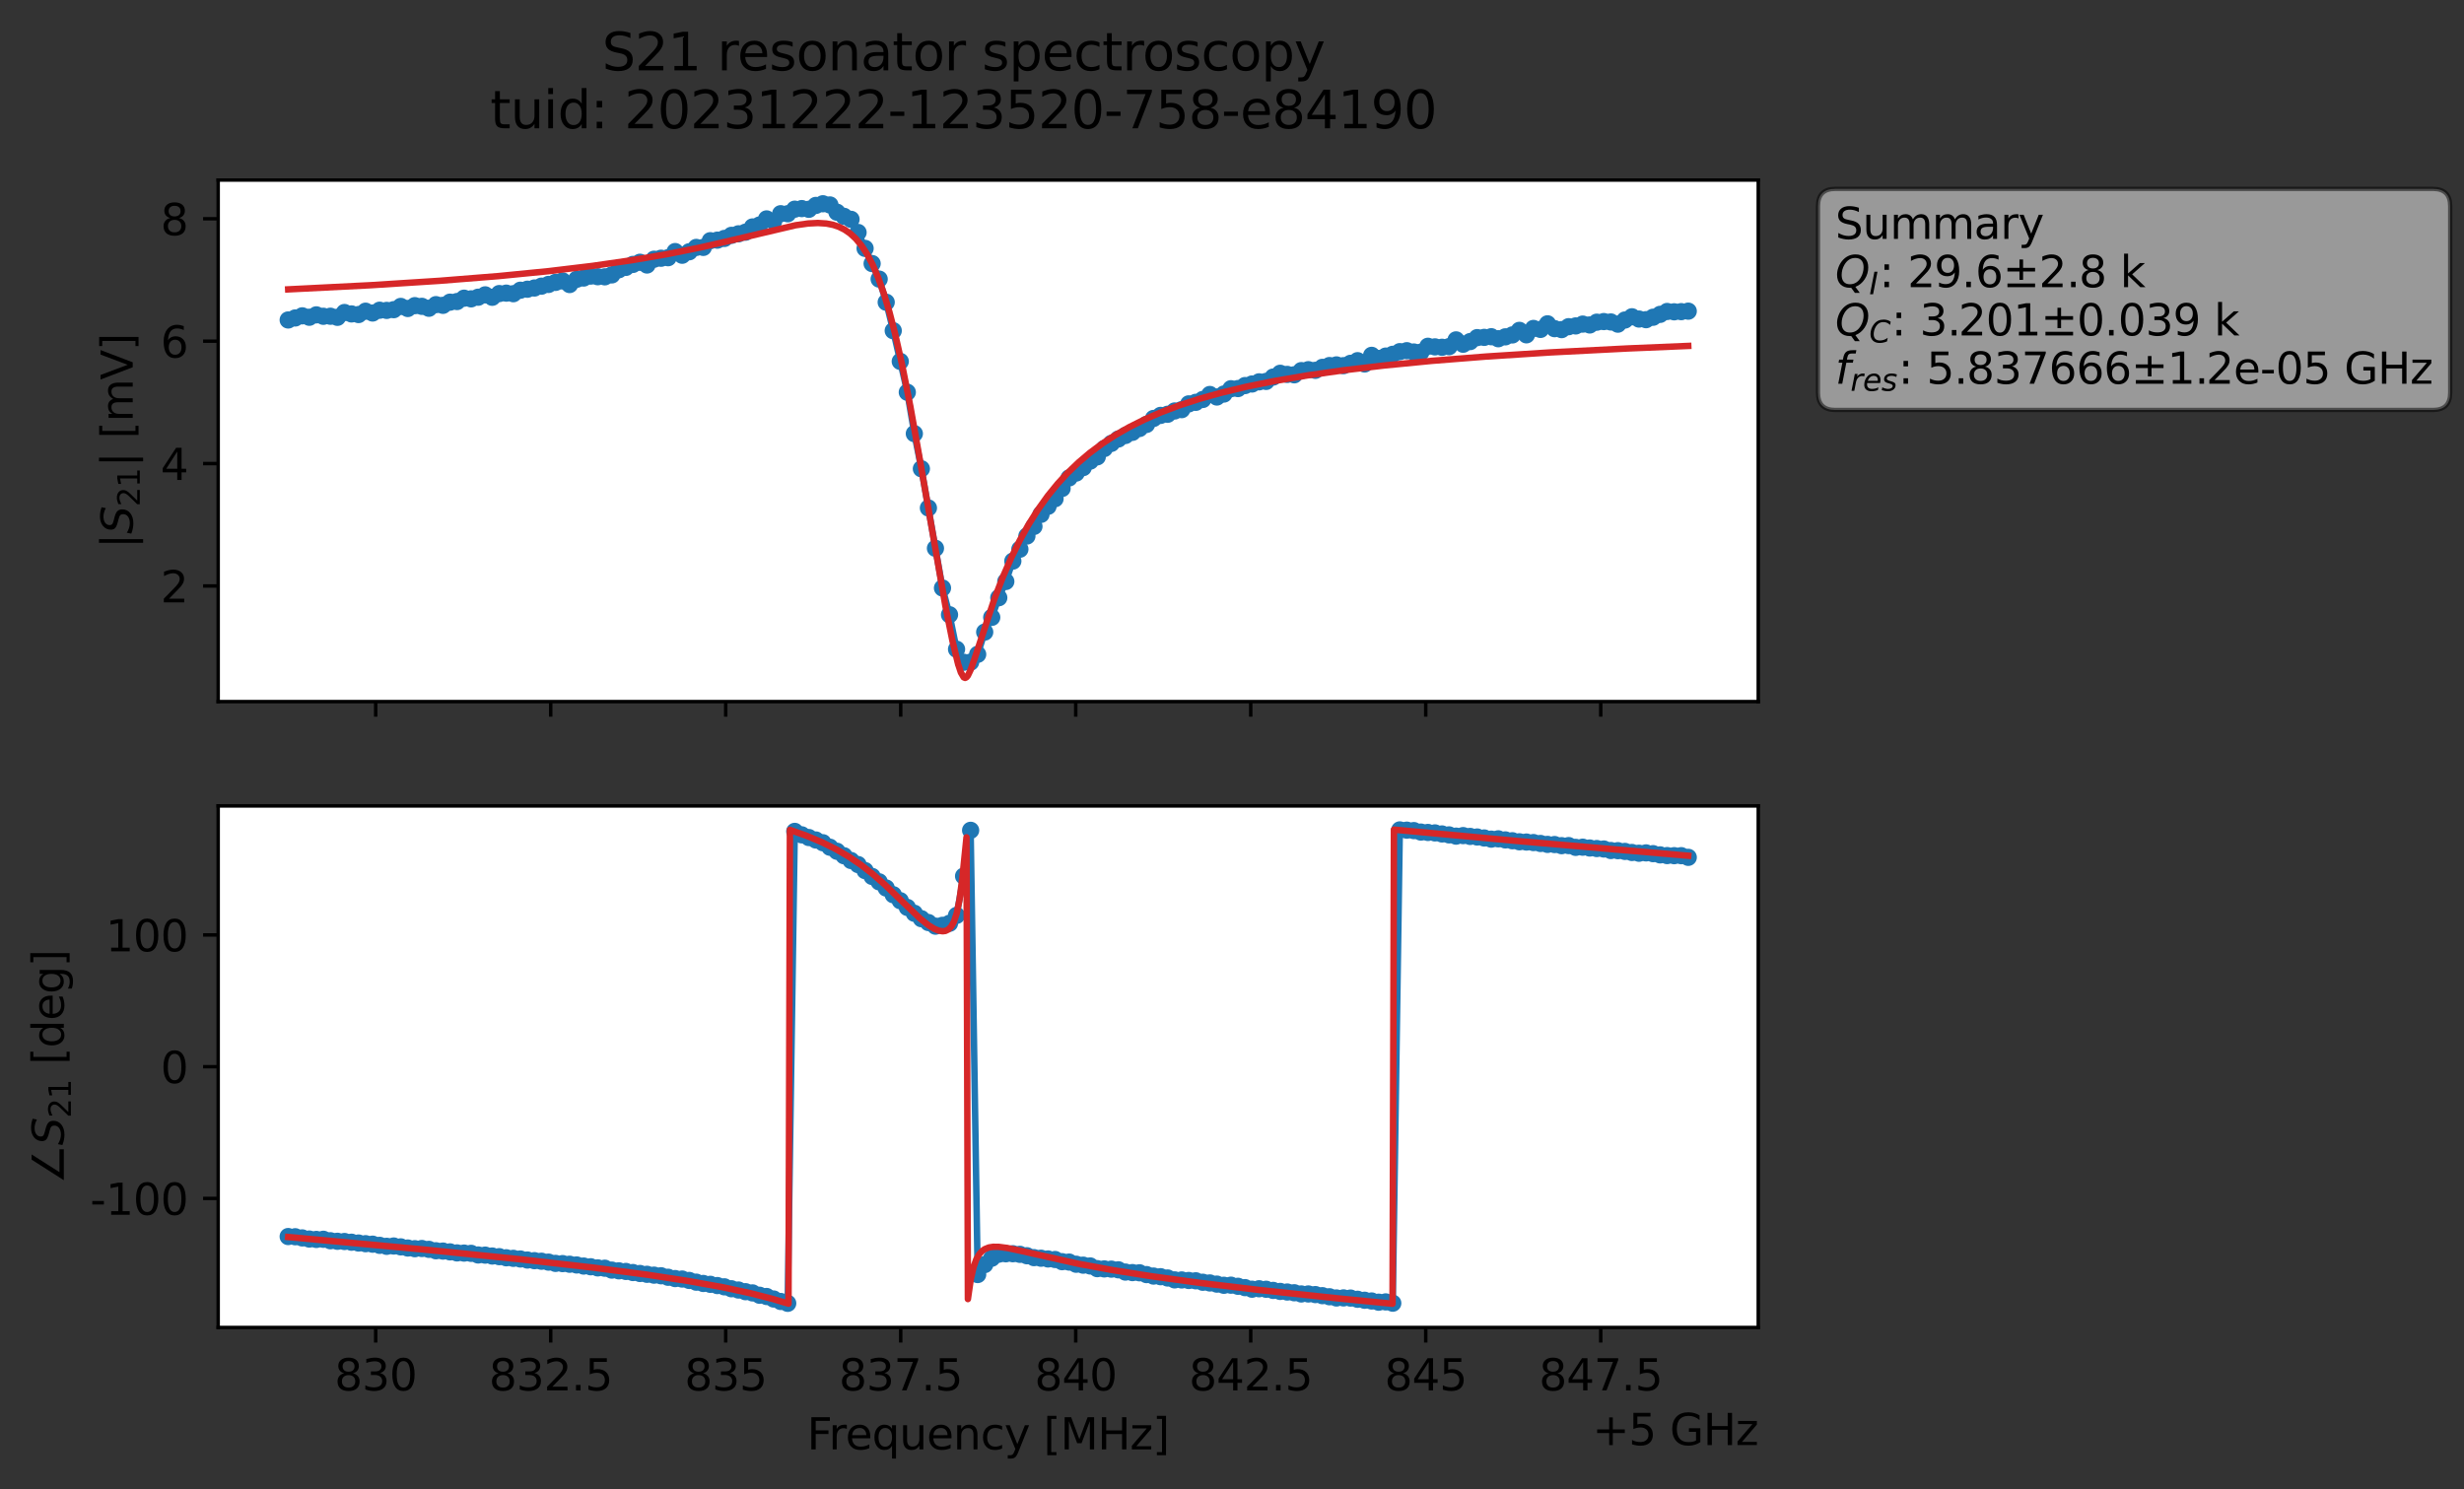 <?xml version="1.0" encoding="utf-8" standalone="no"?>
<!DOCTYPE svg PUBLIC "-//W3C//DTD SVG 1.1//EN"
  "http://www.w3.org/Graphics/SVG/1.1/DTD/svg11.dtd">
<svg xmlns:xlink="http://www.w3.org/1999/xlink" width="571.371pt" height="345.428pt" viewBox="0 0 571.371 345.428" xmlns="http://www.w3.org/2000/svg" version="1.1">
 <rect x="0" y="0" width="571.371" height="345.428" fill="#333333" stroke="none"/>
 <defs>
  <style type="text/css">*{stroke-linejoin: round; stroke-linecap: butt}</style>
 </defs>
 <g id="figure_1">
  <g id="patch_1">
   <path d="M 0 345.428 
L 571.371 345.428 
L 571.371 -0 
L 0 -0 
L 0 345.428 
z
" style="fill: none; opacity: 0"/>
  </g>
  <g id="axes_1">
   <g id="patch_2">
    <path d="M 50.595 162.72 
L 407.715 162.72 
L 407.715 41.76 
L 50.595 41.76 
z
" style="fill: #ffffff"/>
   </g>
   <g id="matplotlib.axis_1">
    <g id="xtick_1">
     <g id="line2d_1">
      <defs>
       <path id="m2e4b148526" d="M 0 0 
L 0 3.5 
" style="stroke: #000000; stroke-width: 0.8"/>
      </defs>
      <g>
       <use xlink:href="#m2e4b148526" x="87.119" y="162.72" style="stroke: #000000; stroke-width: 0.8"/>
      </g>
     </g>
    </g>
    <g id="xtick_2">
     <g id="line2d_2">
      <g>
       <use xlink:href="#m2e4b148526" x="127.701" y="162.72" style="stroke: #000000; stroke-width: 0.8"/>
      </g>
     </g>
    </g>
    <g id="xtick_3">
     <g id="line2d_3">
      <g>
       <use xlink:href="#m2e4b148526" x="168.283" y="162.72" style="stroke: #000000; stroke-width: 0.8"/>
      </g>
     </g>
    </g>
    <g id="xtick_4">
     <g id="line2d_4">
      <g>
       <use xlink:href="#m2e4b148526" x="208.864" y="162.72" style="stroke: #000000; stroke-width: 0.8"/>
      </g>
     </g>
    </g>
    <g id="xtick_5">
     <g id="line2d_5">
      <g>
       <use xlink:href="#m2e4b148526" x="249.446" y="162.72" style="stroke: #000000; stroke-width: 0.8"/>
      </g>
     </g>
    </g>
    <g id="xtick_6">
     <g id="line2d_6">
      <g>
       <use xlink:href="#m2e4b148526" x="290.028" y="162.72" style="stroke: #000000; stroke-width: 0.8"/>
      </g>
     </g>
    </g>
    <g id="xtick_7">
     <g id="line2d_7">
      <g>
       <use xlink:href="#m2e4b148526" x="330.61" y="162.72" style="stroke: #000000; stroke-width: 0.8"/>
      </g>
     </g>
    </g>
    <g id="xtick_8">
     <g id="line2d_8">
      <g>
       <use xlink:href="#m2e4b148526" x="371.192" y="162.72" style="stroke: #000000; stroke-width: 0.8"/>
      </g>
     </g>
    </g>
   </g>
   <g id="matplotlib.axis_2">
    <g id="ytick_1">
     <g id="line2d_9">
      <defs>
       <path id="m164d0b3205" d="M 0 0 
L -3.5 0 
" style="stroke: #000000; stroke-width: 0.8"/>
      </defs>
      <g>
       <use xlink:href="#m164d0b3205" x="50.595" y="135.904" style="stroke: #000000; stroke-width: 0.8"/>
      </g>
     </g>
     <g id="text_1">
      <!-- 2 -->
      <g transform="translate(37.233 139.704) scale(0.1 -0.1)">
       <defs>
        <path id="DejaVuSans-32" d="M 1228 531 
L 3431 531 
L 3431 0 
L 469 0 
L 469 531 
Q 828 903 1448 1529 
Q 2069 2156 2228 2338 
Q 2531 2678 2651 2914 
Q 2772 3150 2772 3378 
Q 2772 3750 2511 3984 
Q 2250 4219 1831 4219 
Q 1534 4219 1204 4116 
Q 875 4013 500 3803 
L 500 4441 
Q 881 4594 1212 4672 
Q 1544 4750 1819 4750 
Q 2544 4750 2975 4387 
Q 3406 4025 3406 3419 
Q 3406 3131 3298 2873 
Q 3191 2616 2906 2266 
Q 2828 2175 2409 1742 
Q 1991 1309 1228 531 
z
" transform="scale(0.016)"/>
       </defs>
       <use xlink:href="#DejaVuSans-32"/>
      </g>
     </g>
    </g>
    <g id="ytick_2">
     <g id="line2d_10">
      <g>
       <use xlink:href="#m164d0b3205" x="50.595" y="107.516" style="stroke: #000000; stroke-width: 0.8"/>
      </g>
     </g>
     <g id="text_2">
      <!-- 4 -->
      <g transform="translate(37.233 111.315) scale(0.1 -0.1)">
       <defs>
        <path id="DejaVuSans-34" d="M 2419 4116 
L 825 1625 
L 2419 1625 
L 2419 4116 
z
M 2253 4666 
L 3047 4666 
L 3047 1625 
L 3713 1625 
L 3713 1100 
L 3047 1100 
L 3047 0 
L 2419 0 
L 2419 1100 
L 313 1100 
L 313 1709 
L 2253 4666 
z
" transform="scale(0.016)"/>
       </defs>
       <use xlink:href="#DejaVuSans-34"/>
      </g>
     </g>
    </g>
    <g id="ytick_3">
     <g id="line2d_11">
      <g>
       <use xlink:href="#m164d0b3205" x="50.595" y="79.127" style="stroke: #000000; stroke-width: 0.8"/>
      </g>
     </g>
     <g id="text_3">
      <!-- 6 -->
      <g transform="translate(37.233 82.926) scale(0.1 -0.1)">
       <defs>
        <path id="DejaVuSans-36" d="M 2113 2584 
Q 1688 2584 1439 2293 
Q 1191 2003 1191 1497 
Q 1191 994 1439 701 
Q 1688 409 2113 409 
Q 2538 409 2786 701 
Q 3034 994 3034 1497 
Q 3034 2003 2786 2293 
Q 2538 2584 2113 2584 
z
M 3366 4563 
L 3366 3988 
Q 3128 4100 2886 4159 
Q 2644 4219 2406 4219 
Q 1781 4219 1451 3797 
Q 1122 3375 1075 2522 
Q 1259 2794 1537 2939 
Q 1816 3084 2150 3084 
Q 2853 3084 3261 2657 
Q 3669 2231 3669 1497 
Q 3669 778 3244 343 
Q 2819 -91 2113 -91 
Q 1303 -91 875 529 
Q 447 1150 447 2328 
Q 447 3434 972 4092 
Q 1497 4750 2381 4750 
Q 2619 4750 2861 4703 
Q 3103 4656 3366 4563 
z
" transform="scale(0.016)"/>
       </defs>
       <use xlink:href="#DejaVuSans-36"/>
      </g>
     </g>
    </g>
    <g id="ytick_4">
     <g id="line2d_12">
      <g>
       <use xlink:href="#m164d0b3205" x="50.595" y="50.738" style="stroke: #000000; stroke-width: 0.8"/>
      </g>
     </g>
     <g id="text_4">
      <!-- 8 -->
      <g transform="translate(37.233 54.537) scale(0.1 -0.1)">
       <defs>
        <path id="DejaVuSans-38" d="M 2034 2216 
Q 1584 2216 1326 1975 
Q 1069 1734 1069 1313 
Q 1069 891 1326 650 
Q 1584 409 2034 409 
Q 2484 409 2743 651 
Q 3003 894 3003 1313 
Q 3003 1734 2745 1975 
Q 2488 2216 2034 2216 
z
M 1403 2484 
Q 997 2584 770 2862 
Q 544 3141 544 3541 
Q 544 4100 942 4425 
Q 1341 4750 2034 4750 
Q 2731 4750 3128 4425 
Q 3525 4100 3525 3541 
Q 3525 3141 3298 2862 
Q 3072 2584 2669 2484 
Q 3125 2378 3379 2068 
Q 3634 1759 3634 1313 
Q 3634 634 3220 271 
Q 2806 -91 2034 -91 
Q 1263 -91 848 271 
Q 434 634 434 1313 
Q 434 1759 690 2068 
Q 947 2378 1403 2484 
z
M 1172 3481 
Q 1172 3119 1398 2916 
Q 1625 2713 2034 2713 
Q 2441 2713 2670 2916 
Q 2900 3119 2900 3481 
Q 2900 3844 2670 4047 
Q 2441 4250 2034 4250 
Q 1625 4250 1398 4047 
Q 1172 3844 1172 3481 
z
" transform="scale(0.016)"/>
       </defs>
       <use xlink:href="#DejaVuSans-38"/>
      </g>
     </g>
    </g>
    <g id="text_5">
     <!-- $|S_{21}|$ [mV] -->
     <g transform="translate(30.833 127.19) rotate(-90) scale(0.1 -0.1)">
      <defs>
       <path id="DejaVuSans-7c" d="M 1344 4891 
L 1344 -1509 
L 813 -1509 
L 813 4891 
L 1344 4891 
z
" transform="scale(0.016)"/>
       <path id="DejaVuSans-Oblique-53" d="M 3859 4513 
L 3738 3897 
Q 3422 4066 3111 4152 
Q 2800 4238 2509 4238 
Q 1944 4238 1609 3991 
Q 1275 3744 1275 3334 
Q 1275 3109 1398 2989 
Q 1522 2869 2034 2731 
L 2413 2638 
Q 3053 2472 3303 2217 
Q 3553 1963 3553 1503 
Q 3553 797 2998 353 
Q 2444 -91 1538 -91 
Q 1166 -91 791 -17 
Q 416 56 38 206 
L 166 856 
Q 513 641 861 531 
Q 1209 422 1556 422 
Q 2147 422 2503 684 
Q 2859 947 2859 1369 
Q 2859 1650 2717 1795 
Q 2575 1941 2106 2059 
L 1728 2156 
Q 1081 2325 845 2545 
Q 609 2766 609 3163 
Q 609 3859 1145 4304 
Q 1681 4750 2541 4750 
Q 2875 4750 3203 4690 
Q 3531 4631 3859 4513 
z
" transform="scale(0.016)"/>
       <path id="DejaVuSans-31" d="M 794 531 
L 1825 531 
L 1825 4091 
L 703 3866 
L 703 4441 
L 1819 4666 
L 2450 4666 
L 2450 531 
L 3481 531 
L 3481 0 
L 794 0 
L 794 531 
z
" transform="scale(0.016)"/>
       <path id="DejaVuSans-20" transform="scale(0.016)"/>
       <path id="DejaVuSans-5b" d="M 550 4863 
L 1875 4863 
L 1875 4416 
L 1125 4416 
L 1125 -397 
L 1875 -397 
L 1875 -844 
L 550 -844 
L 550 4863 
z
" transform="scale(0.016)"/>
       <path id="DejaVuSans-6d" d="M 3328 2828 
Q 3544 3216 3844 3400 
Q 4144 3584 4550 3584 
Q 5097 3584 5394 3201 
Q 5691 2819 5691 2113 
L 5691 0 
L 5113 0 
L 5113 2094 
Q 5113 2597 4934 2840 
Q 4756 3084 4391 3084 
Q 3944 3084 3684 2787 
Q 3425 2491 3425 1978 
L 3425 0 
L 2847 0 
L 2847 2094 
Q 2847 2600 2669 2842 
Q 2491 3084 2119 3084 
Q 1678 3084 1418 2786 
Q 1159 2488 1159 1978 
L 1159 0 
L 581 0 
L 581 3500 
L 1159 3500 
L 1159 2956 
Q 1356 3278 1631 3431 
Q 1906 3584 2284 3584 
Q 2666 3584 2933 3390 
Q 3200 3197 3328 2828 
z
" transform="scale(0.016)"/>
       <path id="DejaVuSans-56" d="M 1831 0 
L 50 4666 
L 709 4666 
L 2188 738 
L 3669 4666 
L 4325 4666 
L 2547 0 
L 1831 0 
z
" transform="scale(0.016)"/>
       <path id="DejaVuSans-5d" d="M 1947 4863 
L 1947 -844 
L 622 -844 
L 622 -397 
L 1369 -397 
L 1369 4416 
L 622 4416 
L 622 4863 
L 1947 4863 
z
" transform="scale(0.016)"/>
      </defs>
      <use xlink:href="#DejaVuSans-7c" transform="translate(0 0.578)"/>
      <use xlink:href="#DejaVuSans-Oblique-53" transform="translate(33.691 0.578)"/>
      <use xlink:href="#DejaVuSans-32" transform="translate(97.168 -15.828) scale(0.7)"/>
      <use xlink:href="#DejaVuSans-31" transform="translate(141.704 -15.828) scale(0.7)"/>
      <use xlink:href="#DejaVuSans-7c" transform="translate(188.975 0.578)"/>
      <use xlink:href="#DejaVuSans-20" transform="translate(222.666 0.578)"/>
      <use xlink:href="#DejaVuSans-5b" transform="translate(254.453 0.578)"/>
      <use xlink:href="#DejaVuSans-6d" transform="translate(293.467 0.578)"/>
      <use xlink:href="#DejaVuSans-56" transform="translate(390.879 0.578)"/>
      <use xlink:href="#DejaVuSans-5d" transform="translate(459.287 0.578)"/>
     </g>
    </g>
   </g>
   <g id="line2d_13">
    <path d="M 66.828 74.21 
L 70.091 73.253 
L 71.722 73.581 
L 73.354 73.026 
L 74.985 73.356 
L 76.617 73.343 
L 78.248 73.597 
L 79.879 72.48 
L 81.511 72.807 
L 83.142 72.952 
L 84.774 72.175 
L 86.405 72.594 
L 88.037 71.949 
L 89.668 71.991 
L 91.299 71.822 
L 92.931 71.068 
L 94.562 71.55 
L 96.194 70.889 
L 97.825 71.047 
L 99.457 71.494 
L 101.088 70.656 
L 102.719 70.815 
L 104.351 70.081 
L 105.982 69.935 
L 107.614 69.158 
L 109.245 69.312 
L 110.877 68.932 
L 112.508 68.386 
L 114.14 68.947 
L 115.771 68.086 
L 117.402 67.988 
L 119.034 68.118 
L 120.665 67.312 
L 123.928 66.797 
L 130.454 65.15 
L 132.085 65.992 
L 133.717 64.777 
L 135.348 64.48 
L 136.98 64.029 
L 138.611 64.175 
L 140.242 64.204 
L 141.874 63.756 
L 143.505 62.561 
L 145.137 62.012 
L 146.768 61.326 
L 148.4 60.829 
L 150.031 61.461 
L 151.662 60.121 
L 154.925 59.767 
L 156.557 58.347 
L 158.188 59.196 
L 159.82 58.391 
L 161.451 57.384 
L 163.082 57.378 
L 164.714 55.825 
L 166.345 55.698 
L 167.977 55.301 
L 169.608 54.58 
L 172.871 53.853 
L 174.502 52.635 
L 176.134 52.182 
L 177.765 50.774 
L 179.397 51.311 
L 181.028 49.568 
L 182.66 49.574 
L 184.291 48.515 
L 185.922 48.378 
L 187.554 48.543 
L 189.185 47.644 
L 190.817 47.258 
L 192.448 47.534 
L 194.08 49.221 
L 195.711 50.175 
L 197.342 50.868 
L 198.974 53.914 
L 203.868 64.73 
L 205.5 70.1 
L 207.131 76.701 
L 210.394 90.973 
L 212.025 100.574 
L 213.657 108.719 
L 218.551 136.379 
L 220.182 142.574 
L 221.814 150.573 
L 223.445 153.596 
L 225.077 153.56 
L 226.708 151.761 
L 228.34 146.598 
L 229.971 143.183 
L 231.602 138.629 
L 233.234 134.861 
L 234.865 130.134 
L 236.497 127.38 
L 238.128 124.314 
L 239.76 122.089 
L 241.391 119.301 
L 244.654 115.669 
L 247.917 110.842 
L 251.18 108.446 
L 252.811 106.937 
L 254.442 105.95 
L 256.074 104.025 
L 257.705 102.833 
L 259.337 101.814 
L 265.862 98.44 
L 267.494 97.045 
L 269.125 96.341 
L 270.757 96.077 
L 272.388 95.314 
L 274.02 95.007 
L 275.651 93.67 
L 277.282 93.313 
L 278.914 92.647 
L 280.545 91.494 
L 282.177 92.076 
L 283.808 91.387 
L 285.44 90.156 
L 287.071 90.118 
L 288.703 89.423 
L 290.334 89.059 
L 291.965 88.562 
L 293.597 88.46 
L 296.86 86.573 
L 298.491 86.835 
L 300.123 86.926 
L 301.754 85.957 
L 303.385 85.74 
L 305.017 85.891 
L 306.648 85.199 
L 308.28 84.781 
L 309.911 84.633 
L 311.543 84.806 
L 314.805 83.651 
L 316.437 84.415 
L 318.068 82.415 
L 319.7 83.132 
L 321.331 82.587 
L 322.963 82.174 
L 324.594 81.555 
L 326.225 81.337 
L 327.857 81.638 
L 329.488 81.678 
L 331.12 80.313 
L 334.383 80.544 
L 336.014 80.397 
L 337.645 78.83 
L 339.277 79.836 
L 340.908 79.222 
L 342.54 78.303 
L 345.803 78.095 
L 347.434 78.558 
L 350.697 77.68 
L 352.328 76.621 
L 353.96 77.654 
L 355.591 76.175 
L 357.223 76.398 
L 358.854 75.105 
L 360.485 76.224 
L 362.117 76.447 
L 363.748 75.767 
L 365.38 75.592 
L 367.011 75.168 
L 368.643 75.367 
L 370.274 74.725 
L 371.905 74.582 
L 373.537 74.671 
L 375.168 75.181 
L 376.8 74.221 
L 378.431 73.47 
L 380.063 73.994 
L 381.694 74.141 
L 384.957 72.911 
L 386.588 72.241 
L 388.22 72.317 
L 391.483 72.166 
L 391.483 72.166 
" clip-path="url(#pab57421094)" style="fill: none; stroke: #1f77b4; stroke-width: 1.5; stroke-linecap: square"/>
    <defs>
     <path id="mabd273e090" d="M 0 1.5 
C 0.398 1.5 0.779 1.342 1.061 1.061 
C 1.342 0.779 1.5 0.398 1.5 0 
C 1.5 -0.398 1.342 -0.779 1.061 -1.061 
C 0.779 -1.342 0.398 -1.5 0 -1.5 
C -0.398 -1.5 -0.779 -1.342 -1.061 -1.061 
C -1.342 -0.779 -1.5 -0.398 -1.5 0 
C -1.5 0.398 -1.342 0.779 -1.061 1.061 
C -0.779 1.342 -0.398 1.5 0 1.5 
z
" style="stroke: #1f77b4"/>
    </defs>
    <g clip-path="url(#pab57421094)">
     <use xlink:href="#mabd273e090" x="66.828" y="74.21" style="fill: #1f77b4; stroke: #1f77b4"/>
     <use xlink:href="#mabd273e090" x="68.459" y="73.745" style="fill: #1f77b4; stroke: #1f77b4"/>
     <use xlink:href="#mabd273e090" x="70.091" y="73.253" style="fill: #1f77b4; stroke: #1f77b4"/>
     <use xlink:href="#mabd273e090" x="71.722" y="73.581" style="fill: #1f77b4; stroke: #1f77b4"/>
     <use xlink:href="#mabd273e090" x="73.354" y="73.026" style="fill: #1f77b4; stroke: #1f77b4"/>
     <use xlink:href="#mabd273e090" x="74.985" y="73.356" style="fill: #1f77b4; stroke: #1f77b4"/>
     <use xlink:href="#mabd273e090" x="76.617" y="73.343" style="fill: #1f77b4; stroke: #1f77b4"/>
     <use xlink:href="#mabd273e090" x="78.248" y="73.597" style="fill: #1f77b4; stroke: #1f77b4"/>
     <use xlink:href="#mabd273e090" x="79.879" y="72.48" style="fill: #1f77b4; stroke: #1f77b4"/>
     <use xlink:href="#mabd273e090" x="81.511" y="72.807" style="fill: #1f77b4; stroke: #1f77b4"/>
     <use xlink:href="#mabd273e090" x="83.142" y="72.952" style="fill: #1f77b4; stroke: #1f77b4"/>
     <use xlink:href="#mabd273e090" x="84.774" y="72.175" style="fill: #1f77b4; stroke: #1f77b4"/>
     <use xlink:href="#mabd273e090" x="86.405" y="72.594" style="fill: #1f77b4; stroke: #1f77b4"/>
     <use xlink:href="#mabd273e090" x="88.037" y="71.949" style="fill: #1f77b4; stroke: #1f77b4"/>
     <use xlink:href="#mabd273e090" x="89.668" y="71.991" style="fill: #1f77b4; stroke: #1f77b4"/>
     <use xlink:href="#mabd273e090" x="91.299" y="71.822" style="fill: #1f77b4; stroke: #1f77b4"/>
     <use xlink:href="#mabd273e090" x="92.931" y="71.068" style="fill: #1f77b4; stroke: #1f77b4"/>
     <use xlink:href="#mabd273e090" x="94.562" y="71.55" style="fill: #1f77b4; stroke: #1f77b4"/>
     <use xlink:href="#mabd273e090" x="96.194" y="70.889" style="fill: #1f77b4; stroke: #1f77b4"/>
     <use xlink:href="#mabd273e090" x="97.825" y="71.047" style="fill: #1f77b4; stroke: #1f77b4"/>
     <use xlink:href="#mabd273e090" x="99.457" y="71.494" style="fill: #1f77b4; stroke: #1f77b4"/>
     <use xlink:href="#mabd273e090" x="101.088" y="70.656" style="fill: #1f77b4; stroke: #1f77b4"/>
     <use xlink:href="#mabd273e090" x="102.719" y="70.815" style="fill: #1f77b4; stroke: #1f77b4"/>
     <use xlink:href="#mabd273e090" x="104.351" y="70.081" style="fill: #1f77b4; stroke: #1f77b4"/>
     <use xlink:href="#mabd273e090" x="105.982" y="69.935" style="fill: #1f77b4; stroke: #1f77b4"/>
     <use xlink:href="#mabd273e090" x="107.614" y="69.158" style="fill: #1f77b4; stroke: #1f77b4"/>
     <use xlink:href="#mabd273e090" x="109.245" y="69.312" style="fill: #1f77b4; stroke: #1f77b4"/>
     <use xlink:href="#mabd273e090" x="110.877" y="68.932" style="fill: #1f77b4; stroke: #1f77b4"/>
     <use xlink:href="#mabd273e090" x="112.508" y="68.386" style="fill: #1f77b4; stroke: #1f77b4"/>
     <use xlink:href="#mabd273e090" x="114.14" y="68.947" style="fill: #1f77b4; stroke: #1f77b4"/>
     <use xlink:href="#mabd273e090" x="115.771" y="68.086" style="fill: #1f77b4; stroke: #1f77b4"/>
     <use xlink:href="#mabd273e090" x="117.402" y="67.988" style="fill: #1f77b4; stroke: #1f77b4"/>
     <use xlink:href="#mabd273e090" x="119.034" y="68.118" style="fill: #1f77b4; stroke: #1f77b4"/>
     <use xlink:href="#mabd273e090" x="120.665" y="67.312" style="fill: #1f77b4; stroke: #1f77b4"/>
     <use xlink:href="#mabd273e090" x="122.297" y="67.078" style="fill: #1f77b4; stroke: #1f77b4"/>
     <use xlink:href="#mabd273e090" x="123.928" y="66.797" style="fill: #1f77b4; stroke: #1f77b4"/>
     <use xlink:href="#mabd273e090" x="125.56" y="66.367" style="fill: #1f77b4; stroke: #1f77b4"/>
     <use xlink:href="#mabd273e090" x="127.191" y="65.969" style="fill: #1f77b4; stroke: #1f77b4"/>
     <use xlink:href="#mabd273e090" x="128.822" y="65.494" style="fill: #1f77b4; stroke: #1f77b4"/>
     <use xlink:href="#mabd273e090" x="130.454" y="65.15" style="fill: #1f77b4; stroke: #1f77b4"/>
     <use xlink:href="#mabd273e090" x="132.085" y="65.992" style="fill: #1f77b4; stroke: #1f77b4"/>
     <use xlink:href="#mabd273e090" x="133.717" y="64.777" style="fill: #1f77b4; stroke: #1f77b4"/>
     <use xlink:href="#mabd273e090" x="135.348" y="64.48" style="fill: #1f77b4; stroke: #1f77b4"/>
     <use xlink:href="#mabd273e090" x="136.98" y="64.029" style="fill: #1f77b4; stroke: #1f77b4"/>
     <use xlink:href="#mabd273e090" x="138.611" y="64.175" style="fill: #1f77b4; stroke: #1f77b4"/>
     <use xlink:href="#mabd273e090" x="140.242" y="64.204" style="fill: #1f77b4; stroke: #1f77b4"/>
     <use xlink:href="#mabd273e090" x="141.874" y="63.756" style="fill: #1f77b4; stroke: #1f77b4"/>
     <use xlink:href="#mabd273e090" x="143.505" y="62.561" style="fill: #1f77b4; stroke: #1f77b4"/>
     <use xlink:href="#mabd273e090" x="145.137" y="62.012" style="fill: #1f77b4; stroke: #1f77b4"/>
     <use xlink:href="#mabd273e090" x="146.768" y="61.326" style="fill: #1f77b4; stroke: #1f77b4"/>
     <use xlink:href="#mabd273e090" x="148.4" y="60.829" style="fill: #1f77b4; stroke: #1f77b4"/>
     <use xlink:href="#mabd273e090" x="150.031" y="61.461" style="fill: #1f77b4; stroke: #1f77b4"/>
     <use xlink:href="#mabd273e090" x="151.662" y="60.121" style="fill: #1f77b4; stroke: #1f77b4"/>
     <use xlink:href="#mabd273e090" x="153.294" y="59.891" style="fill: #1f77b4; stroke: #1f77b4"/>
     <use xlink:href="#mabd273e090" x="154.925" y="59.767" style="fill: #1f77b4; stroke: #1f77b4"/>
     <use xlink:href="#mabd273e090" x="156.557" y="58.347" style="fill: #1f77b4; stroke: #1f77b4"/>
     <use xlink:href="#mabd273e090" x="158.188" y="59.196" style="fill: #1f77b4; stroke: #1f77b4"/>
     <use xlink:href="#mabd273e090" x="159.82" y="58.391" style="fill: #1f77b4; stroke: #1f77b4"/>
     <use xlink:href="#mabd273e090" x="161.451" y="57.384" style="fill: #1f77b4; stroke: #1f77b4"/>
     <use xlink:href="#mabd273e090" x="163.082" y="57.378" style="fill: #1f77b4; stroke: #1f77b4"/>
     <use xlink:href="#mabd273e090" x="164.714" y="55.825" style="fill: #1f77b4; stroke: #1f77b4"/>
     <use xlink:href="#mabd273e090" x="166.345" y="55.698" style="fill: #1f77b4; stroke: #1f77b4"/>
     <use xlink:href="#mabd273e090" x="167.977" y="55.301" style="fill: #1f77b4; stroke: #1f77b4"/>
     <use xlink:href="#mabd273e090" x="169.608" y="54.58" style="fill: #1f77b4; stroke: #1f77b4"/>
     <use xlink:href="#mabd273e090" x="171.24" y="54.228" style="fill: #1f77b4; stroke: #1f77b4"/>
     <use xlink:href="#mabd273e090" x="172.871" y="53.853" style="fill: #1f77b4; stroke: #1f77b4"/>
     <use xlink:href="#mabd273e090" x="174.502" y="52.635" style="fill: #1f77b4; stroke: #1f77b4"/>
     <use xlink:href="#mabd273e090" x="176.134" y="52.182" style="fill: #1f77b4; stroke: #1f77b4"/>
     <use xlink:href="#mabd273e090" x="177.765" y="50.774" style="fill: #1f77b4; stroke: #1f77b4"/>
     <use xlink:href="#mabd273e090" x="179.397" y="51.311" style="fill: #1f77b4; stroke: #1f77b4"/>
     <use xlink:href="#mabd273e090" x="181.028" y="49.568" style="fill: #1f77b4; stroke: #1f77b4"/>
     <use xlink:href="#mabd273e090" x="182.66" y="49.574" style="fill: #1f77b4; stroke: #1f77b4"/>
     <use xlink:href="#mabd273e090" x="184.291" y="48.515" style="fill: #1f77b4; stroke: #1f77b4"/>
     <use xlink:href="#mabd273e090" x="185.922" y="48.378" style="fill: #1f77b4; stroke: #1f77b4"/>
     <use xlink:href="#mabd273e090" x="187.554" y="48.543" style="fill: #1f77b4; stroke: #1f77b4"/>
     <use xlink:href="#mabd273e090" x="189.185" y="47.644" style="fill: #1f77b4; stroke: #1f77b4"/>
     <use xlink:href="#mabd273e090" x="190.817" y="47.258" style="fill: #1f77b4; stroke: #1f77b4"/>
     <use xlink:href="#mabd273e090" x="192.448" y="47.534" style="fill: #1f77b4; stroke: #1f77b4"/>
     <use xlink:href="#mabd273e090" x="194.08" y="49.221" style="fill: #1f77b4; stroke: #1f77b4"/>
     <use xlink:href="#mabd273e090" x="195.711" y="50.175" style="fill: #1f77b4; stroke: #1f77b4"/>
     <use xlink:href="#mabd273e090" x="197.342" y="50.868" style="fill: #1f77b4; stroke: #1f77b4"/>
     <use xlink:href="#mabd273e090" x="198.974" y="53.914" style="fill: #1f77b4; stroke: #1f77b4"/>
     <use xlink:href="#mabd273e090" x="200.605" y="57.61" style="fill: #1f77b4; stroke: #1f77b4"/>
     <use xlink:href="#mabd273e090" x="202.237" y="61.131" style="fill: #1f77b4; stroke: #1f77b4"/>
     <use xlink:href="#mabd273e090" x="203.868" y="64.73" style="fill: #1f77b4; stroke: #1f77b4"/>
     <use xlink:href="#mabd273e090" x="205.5" y="70.1" style="fill: #1f77b4; stroke: #1f77b4"/>
     <use xlink:href="#mabd273e090" x="207.131" y="76.701" style="fill: #1f77b4; stroke: #1f77b4"/>
     <use xlink:href="#mabd273e090" x="208.762" y="83.82" style="fill: #1f77b4; stroke: #1f77b4"/>
     <use xlink:href="#mabd273e090" x="210.394" y="90.973" style="fill: #1f77b4; stroke: #1f77b4"/>
     <use xlink:href="#mabd273e090" x="212.025" y="100.574" style="fill: #1f77b4; stroke: #1f77b4"/>
     <use xlink:href="#mabd273e090" x="213.657" y="108.719" style="fill: #1f77b4; stroke: #1f77b4"/>
     <use xlink:href="#mabd273e090" x="215.288" y="117.813" style="fill: #1f77b4; stroke: #1f77b4"/>
     <use xlink:href="#mabd273e090" x="216.92" y="127.168" style="fill: #1f77b4; stroke: #1f77b4"/>
     <use xlink:href="#mabd273e090" x="218.551" y="136.379" style="fill: #1f77b4; stroke: #1f77b4"/>
     <use xlink:href="#mabd273e090" x="220.182" y="142.574" style="fill: #1f77b4; stroke: #1f77b4"/>
     <use xlink:href="#mabd273e090" x="221.814" y="150.573" style="fill: #1f77b4; stroke: #1f77b4"/>
     <use xlink:href="#mabd273e090" x="223.445" y="153.596" style="fill: #1f77b4; stroke: #1f77b4"/>
     <use xlink:href="#mabd273e090" x="225.077" y="153.56" style="fill: #1f77b4; stroke: #1f77b4"/>
     <use xlink:href="#mabd273e090" x="226.708" y="151.761" style="fill: #1f77b4; stroke: #1f77b4"/>
     <use xlink:href="#mabd273e090" x="228.34" y="146.598" style="fill: #1f77b4; stroke: #1f77b4"/>
     <use xlink:href="#mabd273e090" x="229.971" y="143.183" style="fill: #1f77b4; stroke: #1f77b4"/>
     <use xlink:href="#mabd273e090" x="231.602" y="138.629" style="fill: #1f77b4; stroke: #1f77b4"/>
     <use xlink:href="#mabd273e090" x="233.234" y="134.861" style="fill: #1f77b4; stroke: #1f77b4"/>
     <use xlink:href="#mabd273e090" x="234.865" y="130.134" style="fill: #1f77b4; stroke: #1f77b4"/>
     <use xlink:href="#mabd273e090" x="236.497" y="127.38" style="fill: #1f77b4; stroke: #1f77b4"/>
     <use xlink:href="#mabd273e090" x="238.128" y="124.314" style="fill: #1f77b4; stroke: #1f77b4"/>
     <use xlink:href="#mabd273e090" x="239.76" y="122.089" style="fill: #1f77b4; stroke: #1f77b4"/>
     <use xlink:href="#mabd273e090" x="241.391" y="119.301" style="fill: #1f77b4; stroke: #1f77b4"/>
     <use xlink:href="#mabd273e090" x="243.022" y="117.432" style="fill: #1f77b4; stroke: #1f77b4"/>
     <use xlink:href="#mabd273e090" x="244.654" y="115.669" style="fill: #1f77b4; stroke: #1f77b4"/>
     <use xlink:href="#mabd273e090" x="246.285" y="113.291" style="fill: #1f77b4; stroke: #1f77b4"/>
     <use xlink:href="#mabd273e090" x="247.917" y="110.842" style="fill: #1f77b4; stroke: #1f77b4"/>
     <use xlink:href="#mabd273e090" x="249.548" y="109.71" style="fill: #1f77b4; stroke: #1f77b4"/>
     <use xlink:href="#mabd273e090" x="251.18" y="108.446" style="fill: #1f77b4; stroke: #1f77b4"/>
     <use xlink:href="#mabd273e090" x="252.811" y="106.937" style="fill: #1f77b4; stroke: #1f77b4"/>
     <use xlink:href="#mabd273e090" x="254.442" y="105.95" style="fill: #1f77b4; stroke: #1f77b4"/>
     <use xlink:href="#mabd273e090" x="256.074" y="104.025" style="fill: #1f77b4; stroke: #1f77b4"/>
     <use xlink:href="#mabd273e090" x="257.705" y="102.833" style="fill: #1f77b4; stroke: #1f77b4"/>
     <use xlink:href="#mabd273e090" x="259.337" y="101.814" style="fill: #1f77b4; stroke: #1f77b4"/>
     <use xlink:href="#mabd273e090" x="260.968" y="101.001" style="fill: #1f77b4; stroke: #1f77b4"/>
     <use xlink:href="#mabd273e090" x="262.6" y="100.272" style="fill: #1f77b4; stroke: #1f77b4"/>
     <use xlink:href="#mabd273e090" x="264.231" y="99.377" style="fill: #1f77b4; stroke: #1f77b4"/>
     <use xlink:href="#mabd273e090" x="265.862" y="98.44" style="fill: #1f77b4; stroke: #1f77b4"/>
     <use xlink:href="#mabd273e090" x="267.494" y="97.045" style="fill: #1f77b4; stroke: #1f77b4"/>
     <use xlink:href="#mabd273e090" x="269.125" y="96.341" style="fill: #1f77b4; stroke: #1f77b4"/>
     <use xlink:href="#mabd273e090" x="270.757" y="96.077" style="fill: #1f77b4; stroke: #1f77b4"/>
     <use xlink:href="#mabd273e090" x="272.388" y="95.314" style="fill: #1f77b4; stroke: #1f77b4"/>
     <use xlink:href="#mabd273e090" x="274.02" y="95.007" style="fill: #1f77b4; stroke: #1f77b4"/>
     <use xlink:href="#mabd273e090" x="275.651" y="93.67" style="fill: #1f77b4; stroke: #1f77b4"/>
     <use xlink:href="#mabd273e090" x="277.282" y="93.313" style="fill: #1f77b4; stroke: #1f77b4"/>
     <use xlink:href="#mabd273e090" x="278.914" y="92.647" style="fill: #1f77b4; stroke: #1f77b4"/>
     <use xlink:href="#mabd273e090" x="280.545" y="91.494" style="fill: #1f77b4; stroke: #1f77b4"/>
     <use xlink:href="#mabd273e090" x="282.177" y="92.076" style="fill: #1f77b4; stroke: #1f77b4"/>
     <use xlink:href="#mabd273e090" x="283.808" y="91.387" style="fill: #1f77b4; stroke: #1f77b4"/>
     <use xlink:href="#mabd273e090" x="285.44" y="90.156" style="fill: #1f77b4; stroke: #1f77b4"/>
     <use xlink:href="#mabd273e090" x="287.071" y="90.118" style="fill: #1f77b4; stroke: #1f77b4"/>
     <use xlink:href="#mabd273e090" x="288.703" y="89.423" style="fill: #1f77b4; stroke: #1f77b4"/>
     <use xlink:href="#mabd273e090" x="290.334" y="89.059" style="fill: #1f77b4; stroke: #1f77b4"/>
     <use xlink:href="#mabd273e090" x="291.965" y="88.562" style="fill: #1f77b4; stroke: #1f77b4"/>
     <use xlink:href="#mabd273e090" x="293.597" y="88.46" style="fill: #1f77b4; stroke: #1f77b4"/>
     <use xlink:href="#mabd273e090" x="295.228" y="87.453" style="fill: #1f77b4; stroke: #1f77b4"/>
     <use xlink:href="#mabd273e090" x="296.86" y="86.573" style="fill: #1f77b4; stroke: #1f77b4"/>
     <use xlink:href="#mabd273e090" x="298.491" y="86.835" style="fill: #1f77b4; stroke: #1f77b4"/>
     <use xlink:href="#mabd273e090" x="300.123" y="86.926" style="fill: #1f77b4; stroke: #1f77b4"/>
     <use xlink:href="#mabd273e090" x="301.754" y="85.957" style="fill: #1f77b4; stroke: #1f77b4"/>
     <use xlink:href="#mabd273e090" x="303.385" y="85.74" style="fill: #1f77b4; stroke: #1f77b4"/>
     <use xlink:href="#mabd273e090" x="305.017" y="85.891" style="fill: #1f77b4; stroke: #1f77b4"/>
     <use xlink:href="#mabd273e090" x="306.648" y="85.199" style="fill: #1f77b4; stroke: #1f77b4"/>
     <use xlink:href="#mabd273e090" x="308.28" y="84.781" style="fill: #1f77b4; stroke: #1f77b4"/>
     <use xlink:href="#mabd273e090" x="309.911" y="84.633" style="fill: #1f77b4; stroke: #1f77b4"/>
     <use xlink:href="#mabd273e090" x="311.543" y="84.806" style="fill: #1f77b4; stroke: #1f77b4"/>
     <use xlink:href="#mabd273e090" x="313.174" y="84.266" style="fill: #1f77b4; stroke: #1f77b4"/>
     <use xlink:href="#mabd273e090" x="314.805" y="83.651" style="fill: #1f77b4; stroke: #1f77b4"/>
     <use xlink:href="#mabd273e090" x="316.437" y="84.415" style="fill: #1f77b4; stroke: #1f77b4"/>
     <use xlink:href="#mabd273e090" x="318.068" y="82.415" style="fill: #1f77b4; stroke: #1f77b4"/>
     <use xlink:href="#mabd273e090" x="319.7" y="83.132" style="fill: #1f77b4; stroke: #1f77b4"/>
     <use xlink:href="#mabd273e090" x="321.331" y="82.587" style="fill: #1f77b4; stroke: #1f77b4"/>
     <use xlink:href="#mabd273e090" x="322.963" y="82.174" style="fill: #1f77b4; stroke: #1f77b4"/>
     <use xlink:href="#mabd273e090" x="324.594" y="81.555" style="fill: #1f77b4; stroke: #1f77b4"/>
     <use xlink:href="#mabd273e090" x="326.225" y="81.337" style="fill: #1f77b4; stroke: #1f77b4"/>
     <use xlink:href="#mabd273e090" x="327.857" y="81.638" style="fill: #1f77b4; stroke: #1f77b4"/>
     <use xlink:href="#mabd273e090" x="329.488" y="81.678" style="fill: #1f77b4; stroke: #1f77b4"/>
     <use xlink:href="#mabd273e090" x="331.12" y="80.313" style="fill: #1f77b4; stroke: #1f77b4"/>
     <use xlink:href="#mabd273e090" x="332.751" y="80.45" style="fill: #1f77b4; stroke: #1f77b4"/>
     <use xlink:href="#mabd273e090" x="334.383" y="80.544" style="fill: #1f77b4; stroke: #1f77b4"/>
     <use xlink:href="#mabd273e090" x="336.014" y="80.397" style="fill: #1f77b4; stroke: #1f77b4"/>
     <use xlink:href="#mabd273e090" x="337.645" y="78.83" style="fill: #1f77b4; stroke: #1f77b4"/>
     <use xlink:href="#mabd273e090" x="339.277" y="79.836" style="fill: #1f77b4; stroke: #1f77b4"/>
     <use xlink:href="#mabd273e090" x="340.908" y="79.222" style="fill: #1f77b4; stroke: #1f77b4"/>
     <use xlink:href="#mabd273e090" x="342.54" y="78.303" style="fill: #1f77b4; stroke: #1f77b4"/>
     <use xlink:href="#mabd273e090" x="344.171" y="78.246" style="fill: #1f77b4; stroke: #1f77b4"/>
     <use xlink:href="#mabd273e090" x="345.803" y="78.095" style="fill: #1f77b4; stroke: #1f77b4"/>
     <use xlink:href="#mabd273e090" x="347.434" y="78.558" style="fill: #1f77b4; stroke: #1f77b4"/>
     <use xlink:href="#mabd273e090" x="349.065" y="78.123" style="fill: #1f77b4; stroke: #1f77b4"/>
     <use xlink:href="#mabd273e090" x="350.697" y="77.68" style="fill: #1f77b4; stroke: #1f77b4"/>
     <use xlink:href="#mabd273e090" x="352.328" y="76.621" style="fill: #1f77b4; stroke: #1f77b4"/>
     <use xlink:href="#mabd273e090" x="353.96" y="77.654" style="fill: #1f77b4; stroke: #1f77b4"/>
     <use xlink:href="#mabd273e090" x="355.591" y="76.175" style="fill: #1f77b4; stroke: #1f77b4"/>
     <use xlink:href="#mabd273e090" x="357.223" y="76.398" style="fill: #1f77b4; stroke: #1f77b4"/>
     <use xlink:href="#mabd273e090" x="358.854" y="75.105" style="fill: #1f77b4; stroke: #1f77b4"/>
     <use xlink:href="#mabd273e090" x="360.485" y="76.224" style="fill: #1f77b4; stroke: #1f77b4"/>
     <use xlink:href="#mabd273e090" x="362.117" y="76.447" style="fill: #1f77b4; stroke: #1f77b4"/>
     <use xlink:href="#mabd273e090" x="363.748" y="75.767" style="fill: #1f77b4; stroke: #1f77b4"/>
     <use xlink:href="#mabd273e090" x="365.38" y="75.592" style="fill: #1f77b4; stroke: #1f77b4"/>
     <use xlink:href="#mabd273e090" x="367.011" y="75.168" style="fill: #1f77b4; stroke: #1f77b4"/>
     <use xlink:href="#mabd273e090" x="368.643" y="75.367" style="fill: #1f77b4; stroke: #1f77b4"/>
     <use xlink:href="#mabd273e090" x="370.274" y="74.725" style="fill: #1f77b4; stroke: #1f77b4"/>
     <use xlink:href="#mabd273e090" x="371.905" y="74.582" style="fill: #1f77b4; stroke: #1f77b4"/>
     <use xlink:href="#mabd273e090" x="373.537" y="74.671" style="fill: #1f77b4; stroke: #1f77b4"/>
     <use xlink:href="#mabd273e090" x="375.168" y="75.181" style="fill: #1f77b4; stroke: #1f77b4"/>
     <use xlink:href="#mabd273e090" x="376.8" y="74.221" style="fill: #1f77b4; stroke: #1f77b4"/>
     <use xlink:href="#mabd273e090" x="378.431" y="73.47" style="fill: #1f77b4; stroke: #1f77b4"/>
     <use xlink:href="#mabd273e090" x="380.063" y="73.994" style="fill: #1f77b4; stroke: #1f77b4"/>
     <use xlink:href="#mabd273e090" x="381.694" y="74.141" style="fill: #1f77b4; stroke: #1f77b4"/>
     <use xlink:href="#mabd273e090" x="383.325" y="73.578" style="fill: #1f77b4; stroke: #1f77b4"/>
     <use xlink:href="#mabd273e090" x="384.957" y="72.911" style="fill: #1f77b4; stroke: #1f77b4"/>
     <use xlink:href="#mabd273e090" x="386.588" y="72.241" style="fill: #1f77b4; stroke: #1f77b4"/>
     <use xlink:href="#mabd273e090" x="388.22" y="72.317" style="fill: #1f77b4; stroke: #1f77b4"/>
     <use xlink:href="#mabd273e090" x="389.851" y="72.278" style="fill: #1f77b4; stroke: #1f77b4"/>
     <use xlink:href="#mabd273e090" x="391.483" y="72.166" style="fill: #1f77b4; stroke: #1f77b4"/>
    </g>
   </g>
   <g id="line2d_14">
    <path d="M 66.828 67.112 
L 86.002 66.145 
L 101.926 65.126 
L 115.575 64.035 
L 127.274 62.881 
L 137.349 61.672 
L 146.448 60.36 
L 154.573 58.968 
L 162.372 57.405 
L 170.172 55.611 
L 184.471 52.244 
L 187.395 51.831 
L 189.67 51.718 
L 191.62 51.842 
L 193.245 52.164 
L 194.545 52.606 
L 195.845 53.254 
L 197.145 54.152 
L 198.445 55.352 
L 199.745 56.912 
L 201.045 58.897 
L 202.345 61.372 
L 203.644 64.404 
L 204.944 68.052 
L 206.244 72.361 
L 207.544 77.353 
L 209.169 84.534 
L 211.119 94.387 
L 213.394 107.131 
L 219.243 140.62 
L 220.868 148.665 
L 222.168 154.013 
L 222.818 155.973 
L 223.468 157.082 
L 223.793 157.222 
L 224.118 157.076 
L 224.443 156.674 
L 225.093 155.313 
L 226.068 152.542 
L 230.618 138.819 
L 232.568 133.784 
L 234.517 129.31 
L 236.467 125.341 
L 238.417 121.817 
L 240.692 118.192 
L 242.967 115.013 
L 245.242 112.213 
L 247.517 109.734 
L 250.116 107.234 
L 252.716 105.033 
L 255.641 102.857 
L 258.566 100.947 
L 261.816 99.082 
L 265.391 97.293 
L 269.29 95.596 
L 273.515 94.004 
L 278.065 92.521 
L 283.264 91.065 
L 289.114 89.667 
L 295.614 88.351 
L 303.088 87.078 
L 311.538 85.876 
L 320.962 84.764 
L 332.011 83.689 
L 344.686 82.684 
L 359.635 81.726 
L 377.508 80.813 
L 391.483 80.228 
L 391.483 80.228 
" clip-path="url(#pab57421094)" style="fill: none; stroke: #d62728; stroke-width: 1.5; stroke-linecap: square"/>
   </g>
   <g id="patch_3">
    <path d="M 50.595 162.72 
L 50.595 41.76 
" style="fill: none; stroke: #000000; stroke-width: 0.8; stroke-linejoin: miter; stroke-linecap: square"/>
   </g>
   <g id="patch_4">
    <path d="M 407.715 162.72 
L 407.715 41.76 
" style="fill: none; stroke: #000000; stroke-width: 0.8; stroke-linejoin: miter; stroke-linecap: square"/>
   </g>
   <g id="patch_5">
    <path d="M 50.595 162.72 
L 407.715 162.72 
" style="fill: none; stroke: #000000; stroke-width: 0.8; stroke-linejoin: miter; stroke-linecap: square"/>
   </g>
   <g id="patch_6">
    <path d="M 50.595 41.76 
L 407.715 41.76 
" style="fill: none; stroke: #000000; stroke-width: 0.8; stroke-linejoin: miter; stroke-linecap: square"/>
   </g>
   <g id="text_6">
    <g id="patch_7">
     <path d="M 425.571 95.08 
L 564.171 95.08 
Q 568.171 95.08 568.171 91.08 
L 568.171 47.808 
Q 568.171 43.808 564.171 43.808 
L 425.571 43.808 
Q 421.571 43.808 421.571 47.808 
L 421.571 91.08 
Q 421.571 95.08 425.571 95.08 
z
" style="fill: #ffffff; opacity: 0.5; stroke: #000000; stroke-linejoin: miter"/>
    </g>
    <!-- Summary -->
    <g transform="translate(425.571 55.406) scale(0.1 -0.1)">
     <defs>
      <path id="DejaVuSans-53" d="M 3425 4513 
L 3425 3897 
Q 3066 4069 2747 4153 
Q 2428 4238 2131 4238 
Q 1616 4238 1336 4038 
Q 1056 3838 1056 3469 
Q 1056 3159 1242 3001 
Q 1428 2844 1947 2747 
L 2328 2669 
Q 3034 2534 3370 2195 
Q 3706 1856 3706 1288 
Q 3706 609 3251 259 
Q 2797 -91 1919 -91 
Q 1588 -91 1214 -16 
Q 841 59 441 206 
L 441 856 
Q 825 641 1194 531 
Q 1563 422 1919 422 
Q 2459 422 2753 634 
Q 3047 847 3047 1241 
Q 3047 1584 2836 1778 
Q 2625 1972 2144 2069 
L 1759 2144 
Q 1053 2284 737 2584 
Q 422 2884 422 3419 
Q 422 4038 858 4394 
Q 1294 4750 2059 4750 
Q 2388 4750 2728 4690 
Q 3069 4631 3425 4513 
z
" transform="scale(0.016)"/>
      <path id="DejaVuSans-75" d="M 544 1381 
L 544 3500 
L 1119 3500 
L 1119 1403 
Q 1119 906 1312 657 
Q 1506 409 1894 409 
Q 2359 409 2629 706 
Q 2900 1003 2900 1516 
L 2900 3500 
L 3475 3500 
L 3475 0 
L 2900 0 
L 2900 538 
Q 2691 219 2414 64 
Q 2138 -91 1772 -91 
Q 1169 -91 856 284 
Q 544 659 544 1381 
z
M 1991 3584 
L 1991 3584 
z
" transform="scale(0.016)"/>
      <path id="DejaVuSans-61" d="M 2194 1759 
Q 1497 1759 1228 1600 
Q 959 1441 959 1056 
Q 959 750 1161 570 
Q 1363 391 1709 391 
Q 2188 391 2477 730 
Q 2766 1069 2766 1631 
L 2766 1759 
L 2194 1759 
z
M 3341 1997 
L 3341 0 
L 2766 0 
L 2766 531 
Q 2569 213 2275 61 
Q 1981 -91 1556 -91 
Q 1019 -91 701 211 
Q 384 513 384 1019 
Q 384 1609 779 1909 
Q 1175 2209 1959 2209 
L 2766 2209 
L 2766 2266 
Q 2766 2663 2505 2880 
Q 2244 3097 1772 3097 
Q 1472 3097 1187 3025 
Q 903 2953 641 2809 
L 641 3341 
Q 956 3463 1253 3523 
Q 1550 3584 1831 3584 
Q 2591 3584 2966 3190 
Q 3341 2797 3341 1997 
z
" transform="scale(0.016)"/>
      <path id="DejaVuSans-72" d="M 2631 2963 
Q 2534 3019 2420 3045 
Q 2306 3072 2169 3072 
Q 1681 3072 1420 2755 
Q 1159 2438 1159 1844 
L 1159 0 
L 581 0 
L 581 3500 
L 1159 3500 
L 1159 2956 
Q 1341 3275 1631 3429 
Q 1922 3584 2338 3584 
Q 2397 3584 2469 3576 
Q 2541 3569 2628 3553 
L 2631 2963 
z
" transform="scale(0.016)"/>
      <path id="DejaVuSans-79" d="M 2059 -325 
Q 1816 -950 1584 -1140 
Q 1353 -1331 966 -1331 
L 506 -1331 
L 506 -850 
L 844 -850 
Q 1081 -850 1212 -737 
Q 1344 -625 1503 -206 
L 1606 56 
L 191 3500 
L 800 3500 
L 1894 763 
L 2988 3500 
L 3597 3500 
L 2059 -325 
z
" transform="scale(0.016)"/>
     </defs>
     <use xlink:href="#DejaVuSans-53"/>
     <use xlink:href="#DejaVuSans-75" x="63.477"/>
     <use xlink:href="#DejaVuSans-6d" x="126.855"/>
     <use xlink:href="#DejaVuSans-6d" x="224.268"/>
     <use xlink:href="#DejaVuSans-61" x="321.68"/>
     <use xlink:href="#DejaVuSans-72" x="382.959"/>
     <use xlink:href="#DejaVuSans-79" x="424.072"/>
    </g>
    <!-- $Q_I$: 29.6$\pm$2.8 k -->
    <g transform="translate(425.571 66.604) scale(0.1 -0.1)">
     <defs>
      <path id="DejaVuSans-Oblique-51" d="M 2309 -84 
Q 2275 -88 2237 -89 
Q 2200 -91 2125 -91 
Q 1250 -91 756 411 
Q 263 913 263 1797 
Q 263 2319 452 2844 
Q 641 3369 978 3788 
Q 1369 4269 1858 4509 
Q 2347 4750 2938 4750 
Q 3794 4750 4287 4245 
Q 4781 3741 4781 2869 
Q 4781 1928 4265 1147 
Q 3750 366 2919 44 
L 3553 -825 
L 2847 -825 
L 2309 -84 
z
M 2919 4238 
Q 2400 4238 2003 3986 
Q 1606 3734 1313 3219 
Q 1125 2891 1026 2522 
Q 928 2153 928 1778 
Q 928 1128 1239 775 
Q 1550 422 2119 422 
Q 2631 422 3032 676 
Q 3434 931 3719 1434 
Q 3909 1772 4009 2142 
Q 4109 2513 4109 2881 
Q 4109 3528 3796 3883 
Q 3484 4238 2919 4238 
z
" transform="scale(0.016)"/>
      <path id="DejaVuSans-Oblique-49" d="M 1081 4666 
L 1716 4666 
L 806 0 
L 172 0 
L 1081 4666 
z
" transform="scale(0.016)"/>
      <path id="DejaVuSans-3a" d="M 750 794 
L 1409 794 
L 1409 0 
L 750 0 
L 750 794 
z
M 750 3309 
L 1409 3309 
L 1409 2516 
L 750 2516 
L 750 3309 
z
" transform="scale(0.016)"/>
      <path id="DejaVuSans-39" d="M 703 97 
L 703 672 
Q 941 559 1184 500 
Q 1428 441 1663 441 
Q 2288 441 2617 861 
Q 2947 1281 2994 2138 
Q 2813 1869 2534 1725 
Q 2256 1581 1919 1581 
Q 1219 1581 811 2004 
Q 403 2428 403 3163 
Q 403 3881 828 4315 
Q 1253 4750 1959 4750 
Q 2769 4750 3195 4129 
Q 3622 3509 3622 2328 
Q 3622 1225 3098 567 
Q 2575 -91 1691 -91 
Q 1453 -91 1209 -44 
Q 966 3 703 97 
z
M 1959 2075 
Q 2384 2075 2632 2365 
Q 2881 2656 2881 3163 
Q 2881 3666 2632 3958 
Q 2384 4250 1959 4250 
Q 1534 4250 1286 3958 
Q 1038 3666 1038 3163 
Q 1038 2656 1286 2365 
Q 1534 2075 1959 2075 
z
" transform="scale(0.016)"/>
      <path id="DejaVuSans-2e" d="M 684 794 
L 1344 794 
L 1344 0 
L 684 0 
L 684 794 
z
" transform="scale(0.016)"/>
      <path id="DejaVuSans-b1" d="M 2944 4013 
L 2944 2803 
L 4684 2803 
L 4684 2272 
L 2944 2272 
L 2944 1063 
L 2419 1063 
L 2419 2272 
L 678 2272 
L 678 2803 
L 2419 2803 
L 2419 4013 
L 2944 4013 
z
M 678 531 
L 4684 531 
L 4684 0 
L 678 0 
L 678 531 
z
" transform="scale(0.016)"/>
      <path id="DejaVuSans-6b" d="M 581 4863 
L 1159 4863 
L 1159 1991 
L 2875 3500 
L 3609 3500 
L 1753 1863 
L 3688 0 
L 2938 0 
L 1159 1709 
L 1159 0 
L 581 0 
L 581 4863 
z
" transform="scale(0.016)"/>
     </defs>
     <use xlink:href="#DejaVuSans-Oblique-51" transform="translate(0 0.016)"/>
     <use xlink:href="#DejaVuSans-Oblique-49" transform="translate(78.711 -16.391) scale(0.7)"/>
     <use xlink:href="#DejaVuSans-3a" transform="translate(102.09 0.016)"/>
     <use xlink:href="#DejaVuSans-20" transform="translate(135.781 0.016)"/>
     <use xlink:href="#DejaVuSans-32" transform="translate(167.568 0.016)"/>
     <use xlink:href="#DejaVuSans-39" transform="translate(229.441 0.016)"/>
     <use xlink:href="#DejaVuSans-2e" transform="translate(293.064 0.016)"/>
     <use xlink:href="#DejaVuSans-36" transform="translate(324.852 0.016)"/>
     <use xlink:href="#DejaVuSans-b1" transform="translate(388.475 0.016)"/>
     <use xlink:href="#DejaVuSans-32" transform="translate(472.264 0.016)"/>
     <use xlink:href="#DejaVuSans-2e" transform="translate(535.887 0.016)"/>
     <use xlink:href="#DejaVuSans-38" transform="translate(565.049 0.016)"/>
     <use xlink:href="#DejaVuSans-20" transform="translate(628.672 0.016)"/>
     <use xlink:href="#DejaVuSans-6b" transform="translate(660.459 0.016)"/>
    </g>
    <!-- $Q_C$: 3.201$\pm$0.039 k -->
    <g transform="translate(425.571 77.802) scale(0.1 -0.1)">
     <defs>
      <path id="DejaVuSans-Oblique-43" d="M 4447 4306 
L 4319 3641 
Q 4019 3944 3683 4091 
Q 3347 4238 2956 4238 
Q 2422 4238 2017 3981 
Q 1613 3725 1319 3200 
Q 1131 2863 1032 2486 
Q 934 2109 934 1728 
Q 934 1091 1264 756 
Q 1594 422 2222 422 
Q 2656 422 3056 561 
Q 3456 700 3834 978 
L 3688 231 
Q 3316 72 2936 -9 
Q 2556 -91 2175 -91 
Q 1278 -91 773 396 
Q 269 884 269 1753 
Q 269 2309 461 2846 
Q 653 3384 1013 3828 
Q 1394 4300 1883 4525 
Q 2372 4750 3022 4750 
Q 3422 4750 3780 4639 
Q 4138 4528 4447 4306 
z
" transform="scale(0.016)"/>
      <path id="DejaVuSans-33" d="M 2597 2516 
Q 3050 2419 3304 2112 
Q 3559 1806 3559 1356 
Q 3559 666 3084 287 
Q 2609 -91 1734 -91 
Q 1441 -91 1130 -33 
Q 819 25 488 141 
L 488 750 
Q 750 597 1062 519 
Q 1375 441 1716 441 
Q 2309 441 2620 675 
Q 2931 909 2931 1356 
Q 2931 1769 2642 2001 
Q 2353 2234 1838 2234 
L 1294 2234 
L 1294 2753 
L 1863 2753 
Q 2328 2753 2575 2939 
Q 2822 3125 2822 3475 
Q 2822 3834 2567 4026 
Q 2313 4219 1838 4219 
Q 1578 4219 1281 4162 
Q 984 4106 628 3988 
L 628 4550 
Q 988 4650 1302 4700 
Q 1616 4750 1894 4750 
Q 2613 4750 3031 4423 
Q 3450 4097 3450 3541 
Q 3450 3153 3228 2886 
Q 3006 2619 2597 2516 
z
" transform="scale(0.016)"/>
      <path id="DejaVuSans-30" d="M 2034 4250 
Q 1547 4250 1301 3770 
Q 1056 3291 1056 2328 
Q 1056 1369 1301 889 
Q 1547 409 2034 409 
Q 2525 409 2770 889 
Q 3016 1369 3016 2328 
Q 3016 3291 2770 3770 
Q 2525 4250 2034 4250 
z
M 2034 4750 
Q 2819 4750 3233 4129 
Q 3647 3509 3647 2328 
Q 3647 1150 3233 529 
Q 2819 -91 2034 -91 
Q 1250 -91 836 529 
Q 422 1150 422 2328 
Q 422 3509 836 4129 
Q 1250 4750 2034 4750 
z
" transform="scale(0.016)"/>
     </defs>
     <use xlink:href="#DejaVuSans-Oblique-51" transform="translate(0 0.016)"/>
     <use xlink:href="#DejaVuSans-Oblique-43" transform="translate(78.711 -16.391) scale(0.7)"/>
     <use xlink:href="#DejaVuSans-3a" transform="translate(130.322 0.016)"/>
     <use xlink:href="#DejaVuSans-20" transform="translate(164.014 0.016)"/>
     <use xlink:href="#DejaVuSans-33" transform="translate(195.801 0.016)"/>
     <use xlink:href="#DejaVuSans-2e" transform="translate(259.424 0.016)"/>
     <use xlink:href="#DejaVuSans-32" transform="translate(285.711 0.016)"/>
     <use xlink:href="#DejaVuSans-30" transform="translate(349.334 0.016)"/>
     <use xlink:href="#DejaVuSans-31" transform="translate(412.957 0.016)"/>
     <use xlink:href="#DejaVuSans-b1" transform="translate(476.58 0.016)"/>
     <use xlink:href="#DejaVuSans-30" transform="translate(560.369 0.016)"/>
     <use xlink:href="#DejaVuSans-2e" transform="translate(623.992 0.016)"/>
     <use xlink:href="#DejaVuSans-30" transform="translate(655.779 0.016)"/>
     <use xlink:href="#DejaVuSans-33" transform="translate(719.402 0.016)"/>
     <use xlink:href="#DejaVuSans-39" transform="translate(783.025 0.016)"/>
     <use xlink:href="#DejaVuSans-20" transform="translate(846.648 0.016)"/>
     <use xlink:href="#DejaVuSans-6b" transform="translate(878.436 0.016)"/>
    </g>
    <!-- $f_{res}$: 5.837666$\pm$1.2e-05 GHz -->
    <g transform="translate(425.571 89) scale(0.1 -0.1)">
     <defs>
      <path id="DejaVuSans-Oblique-66" d="M 3059 4863 
L 2969 4384 
L 2419 4384 
Q 2106 4384 1964 4261 
Q 1822 4138 1753 3809 
L 1691 3500 
L 2638 3500 
L 2553 3053 
L 1606 3053 
L 1013 0 
L 434 0 
L 1031 3053 
L 481 3053 
L 563 3500 
L 1113 3500 
L 1159 3744 
Q 1278 4363 1576 4613 
Q 1875 4863 2516 4863 
L 3059 4863 
z
" transform="scale(0.016)"/>
      <path id="DejaVuSans-Oblique-72" d="M 2853 2969 
Q 2766 3016 2653 3041 
Q 2541 3066 2413 3066 
Q 1953 3066 1609 2717 
Q 1266 2369 1153 1784 
L 800 0 
L 225 0 
L 909 3500 
L 1484 3500 
L 1375 2956 
Q 1603 3259 1920 3421 
Q 2238 3584 2597 3584 
Q 2691 3584 2781 3573 
Q 2872 3563 2963 3538 
L 2853 2969 
z
" transform="scale(0.016)"/>
      <path id="DejaVuSans-Oblique-65" d="M 3078 2063 
Q 3088 2113 3092 2166 
Q 3097 2219 3097 2272 
Q 3097 2653 2873 2875 
Q 2650 3097 2266 3097 
Q 1838 3097 1509 2826 
Q 1181 2556 1013 2059 
L 3078 2063 
z
M 3578 1613 
L 903 1613 
Q 884 1494 878 1425 
Q 872 1356 872 1306 
Q 872 872 1139 634 
Q 1406 397 1894 397 
Q 2269 397 2603 481 
Q 2938 566 3225 728 
L 3116 159 
Q 2806 34 2476 -28 
Q 2147 -91 1806 -91 
Q 1078 -91 686 257 
Q 294 606 294 1247 
Q 294 1794 489 2264 
Q 684 2734 1063 3103 
Q 1306 3334 1642 3459 
Q 1978 3584 2356 3584 
Q 2950 3584 3301 3228 
Q 3653 2872 3653 2272 
Q 3653 2128 3634 1964 
Q 3616 1800 3578 1613 
z
" transform="scale(0.016)"/>
      <path id="DejaVuSans-Oblique-73" d="M 3200 3397 
L 3091 2853 
Q 2863 2978 2609 3040 
Q 2356 3103 2088 3103 
Q 1634 3103 1373 2948 
Q 1113 2794 1113 2528 
Q 1113 2219 1719 2053 
Q 1766 2041 1788 2034 
L 1972 1978 
Q 2547 1819 2739 1644 
Q 2931 1469 2931 1166 
Q 2931 609 2489 259 
Q 2047 -91 1331 -91 
Q 1053 -91 747 -37 
Q 441 16 72 128 
L 184 722 
Q 500 559 806 475 
Q 1113 391 1394 391 
Q 1816 391 2080 572 
Q 2344 753 2344 1031 
Q 2344 1331 1650 1516 
L 1591 1531 
L 1394 1581 
Q 956 1697 753 1886 
Q 550 2075 550 2369 
Q 550 2928 970 3256 
Q 1391 3584 2113 3584 
Q 2397 3584 2667 3537 
Q 2938 3491 3200 3397 
z
" transform="scale(0.016)"/>
      <path id="DejaVuSans-35" d="M 691 4666 
L 3169 4666 
L 3169 4134 
L 1269 4134 
L 1269 2991 
Q 1406 3038 1543 3061 
Q 1681 3084 1819 3084 
Q 2600 3084 3056 2656 
Q 3513 2228 3513 1497 
Q 3513 744 3044 326 
Q 2575 -91 1722 -91 
Q 1428 -91 1123 -41 
Q 819 9 494 109 
L 494 744 
Q 775 591 1075 516 
Q 1375 441 1709 441 
Q 2250 441 2565 725 
Q 2881 1009 2881 1497 
Q 2881 1984 2565 2268 
Q 2250 2553 1709 2553 
Q 1456 2553 1204 2497 
Q 953 2441 691 2322 
L 691 4666 
z
" transform="scale(0.016)"/>
      <path id="DejaVuSans-37" d="M 525 4666 
L 3525 4666 
L 3525 4397 
L 1831 0 
L 1172 0 
L 2766 4134 
L 525 4134 
L 525 4666 
z
" transform="scale(0.016)"/>
      <path id="DejaVuSans-65" d="M 3597 1894 
L 3597 1613 
L 953 1613 
Q 991 1019 1311 708 
Q 1631 397 2203 397 
Q 2534 397 2845 478 
Q 3156 559 3463 722 
L 3463 178 
Q 3153 47 2828 -22 
Q 2503 -91 2169 -91 
Q 1331 -91 842 396 
Q 353 884 353 1716 
Q 353 2575 817 3079 
Q 1281 3584 2069 3584 
Q 2775 3584 3186 3129 
Q 3597 2675 3597 1894 
z
M 3022 2063 
Q 3016 2534 2758 2815 
Q 2500 3097 2075 3097 
Q 1594 3097 1305 2825 
Q 1016 2553 972 2059 
L 3022 2063 
z
" transform="scale(0.016)"/>
      <path id="DejaVuSans-2d" d="M 313 2009 
L 1997 2009 
L 1997 1497 
L 313 1497 
L 313 2009 
z
" transform="scale(0.016)"/>
      <path id="DejaVuSans-47" d="M 3809 666 
L 3809 1919 
L 2778 1919 
L 2778 2438 
L 4434 2438 
L 4434 434 
Q 4069 175 3628 42 
Q 3188 -91 2688 -91 
Q 1594 -91 976 548 
Q 359 1188 359 2328 
Q 359 3472 976 4111 
Q 1594 4750 2688 4750 
Q 3144 4750 3555 4637 
Q 3966 4525 4313 4306 
L 4313 3634 
Q 3963 3931 3569 4081 
Q 3175 4231 2741 4231 
Q 1884 4231 1454 3753 
Q 1025 3275 1025 2328 
Q 1025 1384 1454 906 
Q 1884 428 2741 428 
Q 3075 428 3337 486 
Q 3600 544 3809 666 
z
" transform="scale(0.016)"/>
      <path id="DejaVuSans-48" d="M 628 4666 
L 1259 4666 
L 1259 2753 
L 3553 2753 
L 3553 4666 
L 4184 4666 
L 4184 0 
L 3553 0 
L 3553 2222 
L 1259 2222 
L 1259 0 
L 628 0 
L 628 4666 
z
" transform="scale(0.016)"/>
      <path id="DejaVuSans-7a" d="M 353 3500 
L 3084 3500 
L 3084 2975 
L 922 459 
L 3084 459 
L 3084 0 
L 275 0 
L 275 525 
L 2438 3041 
L 353 3041 
L 353 3500 
z
" transform="scale(0.016)"/>
     </defs>
     <use xlink:href="#DejaVuSans-Oblique-66" transform="translate(0 0.016)"/>
     <use xlink:href="#DejaVuSans-Oblique-72" transform="translate(35.205 -16.391) scale(0.7)"/>
     <use xlink:href="#DejaVuSans-Oblique-65" transform="translate(63.984 -16.391) scale(0.7)"/>
     <use xlink:href="#DejaVuSans-Oblique-73" transform="translate(107.051 -16.391) scale(0.7)"/>
     <use xlink:href="#DejaVuSans-3a" transform="translate(146.255 0.016)"/>
     <use xlink:href="#DejaVuSans-20" transform="translate(179.946 0.016)"/>
     <use xlink:href="#DejaVuSans-35" transform="translate(211.733 0.016)"/>
     <use xlink:href="#DejaVuSans-2e" transform="translate(275.356 0.016)"/>
     <use xlink:href="#DejaVuSans-38" transform="translate(304.519 0.016)"/>
     <use xlink:href="#DejaVuSans-33" transform="translate(368.142 0.016)"/>
     <use xlink:href="#DejaVuSans-37" transform="translate(431.765 0.016)"/>
     <use xlink:href="#DejaVuSans-36" transform="translate(495.388 0.016)"/>
     <use xlink:href="#DejaVuSans-36" transform="translate(559.011 0.016)"/>
     <use xlink:href="#DejaVuSans-36" transform="translate(622.634 0.016)"/>
     <use xlink:href="#DejaVuSans-b1" transform="translate(686.257 0.016)"/>
     <use xlink:href="#DejaVuSans-31" transform="translate(770.046 0.016)"/>
     <use xlink:href="#DejaVuSans-2e" transform="translate(833.669 0.016)"/>
     <use xlink:href="#DejaVuSans-32" transform="translate(859.956 0.016)"/>
     <use xlink:href="#DejaVuSans-65" transform="translate(923.579 0.016)"/>
     <use xlink:href="#DejaVuSans-2d" transform="translate(985.103 0.016)"/>
     <use xlink:href="#DejaVuSans-30" transform="translate(1021.187 0.016)"/>
     <use xlink:href="#DejaVuSans-35" transform="translate(1084.81 0.016)"/>
     <use xlink:href="#DejaVuSans-20" transform="translate(1148.433 0.016)"/>
     <use xlink:href="#DejaVuSans-47" transform="translate(1180.22 0.016)"/>
     <use xlink:href="#DejaVuSans-48" transform="translate(1257.71 0.016)"/>
     <use xlink:href="#DejaVuSans-7a" transform="translate(1332.905 0.016)"/>
    </g>
   </g>
  </g>
  <g id="axes_2">
   <g id="patch_8">
    <path d="M 50.595 307.872 
L 407.715 307.872 
L 407.715 186.912 
L 50.595 186.912 
z
" style="fill: #ffffff"/>
   </g>
   <g id="matplotlib.axis_3">
    <g id="xtick_9">
     <g id="line2d_15">
      <g>
       <use xlink:href="#m2e4b148526" x="87.119" y="307.872" style="stroke: #000000; stroke-width: 0.8"/>
      </g>
     </g>
     <g id="text_7">
      <!-- 830 -->
      <g transform="translate(77.575 322.47) scale(0.1 -0.1)">
       <use xlink:href="#DejaVuSans-38"/>
       <use xlink:href="#DejaVuSans-33" x="63.623"/>
       <use xlink:href="#DejaVuSans-30" x="127.246"/>
      </g>
     </g>
    </g>
    <g id="xtick_10">
     <g id="line2d_16">
      <g>
       <use xlink:href="#m2e4b148526" x="127.701" y="307.872" style="stroke: #000000; stroke-width: 0.8"/>
      </g>
     </g>
     <g id="text_8">
      <!-- 832.5 -->
      <g transform="translate(113.387 322.47) scale(0.1 -0.1)">
       <use xlink:href="#DejaVuSans-38"/>
       <use xlink:href="#DejaVuSans-33" x="63.623"/>
       <use xlink:href="#DejaVuSans-32" x="127.246"/>
       <use xlink:href="#DejaVuSans-2e" x="190.869"/>
       <use xlink:href="#DejaVuSans-35" x="222.656"/>
      </g>
     </g>
    </g>
    <g id="xtick_11">
     <g id="line2d_17">
      <g>
       <use xlink:href="#m2e4b148526" x="168.283" y="307.872" style="stroke: #000000; stroke-width: 0.8"/>
      </g>
     </g>
     <g id="text_9">
      <!-- 835 -->
      <g transform="translate(158.739 322.47) scale(0.1 -0.1)">
       <use xlink:href="#DejaVuSans-38"/>
       <use xlink:href="#DejaVuSans-33" x="63.623"/>
       <use xlink:href="#DejaVuSans-35" x="127.246"/>
      </g>
     </g>
    </g>
    <g id="xtick_12">
     <g id="line2d_18">
      <g>
       <use xlink:href="#m2e4b148526" x="208.864" y="307.872" style="stroke: #000000; stroke-width: 0.8"/>
      </g>
     </g>
     <g id="text_10">
      <!-- 837.5 -->
      <g transform="translate(194.55 322.47) scale(0.1 -0.1)">
       <use xlink:href="#DejaVuSans-38"/>
       <use xlink:href="#DejaVuSans-33" x="63.623"/>
       <use xlink:href="#DejaVuSans-37" x="127.246"/>
       <use xlink:href="#DejaVuSans-2e" x="190.869"/>
       <use xlink:href="#DejaVuSans-35" x="222.656"/>
      </g>
     </g>
    </g>
    <g id="xtick_13">
     <g id="line2d_19">
      <g>
       <use xlink:href="#m2e4b148526" x="249.446" y="307.872" style="stroke: #000000; stroke-width: 0.8"/>
      </g>
     </g>
     <g id="text_11">
      <!-- 840 -->
      <g transform="translate(239.902 322.47) scale(0.1 -0.1)">
       <use xlink:href="#DejaVuSans-38"/>
       <use xlink:href="#DejaVuSans-34" x="63.623"/>
       <use xlink:href="#DejaVuSans-30" x="127.246"/>
      </g>
     </g>
    </g>
    <g id="xtick_14">
     <g id="line2d_20">
      <g>
       <use xlink:href="#m2e4b148526" x="290.028" y="307.872" style="stroke: #000000; stroke-width: 0.8"/>
      </g>
     </g>
     <g id="text_12">
      <!-- 842.5 -->
      <g transform="translate(275.714 322.47) scale(0.1 -0.1)">
       <use xlink:href="#DejaVuSans-38"/>
       <use xlink:href="#DejaVuSans-34" x="63.623"/>
       <use xlink:href="#DejaVuSans-32" x="127.246"/>
       <use xlink:href="#DejaVuSans-2e" x="190.869"/>
       <use xlink:href="#DejaVuSans-35" x="222.656"/>
      </g>
     </g>
    </g>
    <g id="xtick_15">
     <g id="line2d_21">
      <g>
       <use xlink:href="#m2e4b148526" x="330.61" y="307.872" style="stroke: #000000; stroke-width: 0.8"/>
      </g>
     </g>
     <g id="text_13">
      <!-- 845 -->
      <g transform="translate(321.066 322.47) scale(0.1 -0.1)">
       <use xlink:href="#DejaVuSans-38"/>
       <use xlink:href="#DejaVuSans-34" x="63.623"/>
       <use xlink:href="#DejaVuSans-35" x="127.246"/>
      </g>
     </g>
    </g>
    <g id="xtick_16">
     <g id="line2d_22">
      <g>
       <use xlink:href="#m2e4b148526" x="371.192" y="307.872" style="stroke: #000000; stroke-width: 0.8"/>
      </g>
     </g>
     <g id="text_14">
      <!-- 847.5 -->
      <g transform="translate(356.878 322.47) scale(0.1 -0.1)">
       <use xlink:href="#DejaVuSans-38"/>
       <use xlink:href="#DejaVuSans-34" x="63.623"/>
       <use xlink:href="#DejaVuSans-37" x="127.246"/>
       <use xlink:href="#DejaVuSans-2e" x="190.869"/>
       <use xlink:href="#DejaVuSans-35" x="222.656"/>
      </g>
     </g>
    </g>
    <g id="text_15">
     <!-- Frequency [MHz] -->
     <g transform="translate(187.137 336.149) scale(0.1 -0.1)">
      <defs>
       <path id="DejaVuSans-46" d="M 628 4666 
L 3309 4666 
L 3309 4134 
L 1259 4134 
L 1259 2759 
L 3109 2759 
L 3109 2228 
L 1259 2228 
L 1259 0 
L 628 0 
L 628 4666 
z
" transform="scale(0.016)"/>
       <path id="DejaVuSans-71" d="M 947 1747 
Q 947 1113 1208 752 
Q 1469 391 1925 391 
Q 2381 391 2643 752 
Q 2906 1113 2906 1747 
Q 2906 2381 2643 2742 
Q 2381 3103 1925 3103 
Q 1469 3103 1208 2742 
Q 947 2381 947 1747 
z
M 2906 525 
Q 2725 213 2448 61 
Q 2172 -91 1784 -91 
Q 1150 -91 751 415 
Q 353 922 353 1747 
Q 353 2572 751 3078 
Q 1150 3584 1784 3584 
Q 2172 3584 2448 3432 
Q 2725 3281 2906 2969 
L 2906 3500 
L 3481 3500 
L 3481 -1331 
L 2906 -1331 
L 2906 525 
z
" transform="scale(0.016)"/>
       <path id="DejaVuSans-6e" d="M 3513 2113 
L 3513 0 
L 2938 0 
L 2938 2094 
Q 2938 2591 2744 2837 
Q 2550 3084 2163 3084 
Q 1697 3084 1428 2787 
Q 1159 2491 1159 1978 
L 1159 0 
L 581 0 
L 581 3500 
L 1159 3500 
L 1159 2956 
Q 1366 3272 1645 3428 
Q 1925 3584 2291 3584 
Q 2894 3584 3203 3211 
Q 3513 2838 3513 2113 
z
" transform="scale(0.016)"/>
       <path id="DejaVuSans-63" d="M 3122 3366 
L 3122 2828 
Q 2878 2963 2633 3030 
Q 2388 3097 2138 3097 
Q 1578 3097 1268 2742 
Q 959 2388 959 1747 
Q 959 1106 1268 751 
Q 1578 397 2138 397 
Q 2388 397 2633 464 
Q 2878 531 3122 666 
L 3122 134 
Q 2881 22 2623 -34 
Q 2366 -91 2075 -91 
Q 1284 -91 818 406 
Q 353 903 353 1747 
Q 353 2603 823 3093 
Q 1294 3584 2113 3584 
Q 2378 3584 2631 3529 
Q 2884 3475 3122 3366 
z
" transform="scale(0.016)"/>
       <path id="DejaVuSans-4d" d="M 628 4666 
L 1569 4666 
L 2759 1491 
L 3956 4666 
L 4897 4666 
L 4897 0 
L 4281 0 
L 4281 4097 
L 3078 897 
L 2444 897 
L 1241 4097 
L 1241 0 
L 628 0 
L 628 4666 
z
" transform="scale(0.016)"/>
      </defs>
      <use xlink:href="#DejaVuSans-46"/>
      <use xlink:href="#DejaVuSans-72" x="50.27"/>
      <use xlink:href="#DejaVuSans-65" x="89.133"/>
      <use xlink:href="#DejaVuSans-71" x="150.656"/>
      <use xlink:href="#DejaVuSans-75" x="214.133"/>
      <use xlink:href="#DejaVuSans-65" x="277.512"/>
      <use xlink:href="#DejaVuSans-6e" x="339.035"/>
      <use xlink:href="#DejaVuSans-63" x="402.414"/>
      <use xlink:href="#DejaVuSans-79" x="457.395"/>
      <use xlink:href="#DejaVuSans-20" x="516.574"/>
      <use xlink:href="#DejaVuSans-5b" x="548.361"/>
      <use xlink:href="#DejaVuSans-4d" x="587.375"/>
      <use xlink:href="#DejaVuSans-48" x="673.654"/>
      <use xlink:href="#DejaVuSans-7a" x="748.85"/>
      <use xlink:href="#DejaVuSans-5d" x="801.34"/>
     </g>
    </g>
    <g id="text_16">
     <!-- +5 GHz -->
     <g transform="translate(369.278 335.149) scale(0.1 -0.1)">
      <defs>
       <path id="DejaVuSans-2b" d="M 2944 4013 
L 2944 2272 
L 4684 2272 
L 4684 1741 
L 2944 1741 
L 2944 0 
L 2419 0 
L 2419 1741 
L 678 1741 
L 678 2272 
L 2419 2272 
L 2419 4013 
L 2944 4013 
z
" transform="scale(0.016)"/>
      </defs>
      <use xlink:href="#DejaVuSans-2b"/>
      <use xlink:href="#DejaVuSans-35" x="83.789"/>
      <use xlink:href="#DejaVuSans-20" x="147.412"/>
      <use xlink:href="#DejaVuSans-47" x="179.199"/>
      <use xlink:href="#DejaVuSans-48" x="256.689"/>
      <use xlink:href="#DejaVuSans-7a" x="331.885"/>
     </g>
    </g>
   </g>
   <g id="matplotlib.axis_4">
    <g id="ytick_5">
     <g id="line2d_23">
      <g>
       <use xlink:href="#m164d0b3205" x="50.595" y="277.947" style="stroke: #000000; stroke-width: 0.8"/>
      </g>
     </g>
     <g id="text_17">
      <!-- -100 -->
      <g transform="translate(20.9 281.747) scale(0.1 -0.1)">
       <use xlink:href="#DejaVuSans-2d"/>
       <use xlink:href="#DejaVuSans-31" x="36.084"/>
       <use xlink:href="#DejaVuSans-30" x="99.707"/>
       <use xlink:href="#DejaVuSans-30" x="163.33"/>
      </g>
     </g>
    </g>
    <g id="ytick_6">
     <g id="line2d_24">
      <g>
       <use xlink:href="#m164d0b3205" x="50.595" y="247.393" style="stroke: #000000; stroke-width: 0.8"/>
      </g>
     </g>
     <g id="text_18">
      <!-- 0 -->
      <g transform="translate(37.233 251.192) scale(0.1 -0.1)">
       <use xlink:href="#DejaVuSans-30"/>
      </g>
     </g>
    </g>
    <g id="ytick_7">
     <g id="line2d_25">
      <g>
       <use xlink:href="#m164d0b3205" x="50.595" y="216.839" style="stroke: #000000; stroke-width: 0.8"/>
      </g>
     </g>
     <g id="text_19">
      <!-- 100 -->
      <g transform="translate(24.508 220.638) scale(0.1 -0.1)">
       <use xlink:href="#DejaVuSans-31"/>
       <use xlink:href="#DejaVuSans-30" x="63.623"/>
       <use xlink:href="#DejaVuSans-30" x="127.246"/>
      </g>
     </g>
    </g>
    <g id="text_20">
     <!-- $\angle S_{21}$ [deg] -->
     <g transform="translate(14.8 274.592) rotate(-90) scale(0.1 -0.1)">
      <defs>
       <path id="DejaVuSans-2220" d="M 5028 631 
L 5028 0 
L 547 0 
L 3525 4666 
L 4281 4666 
L 1716 631 
L 5028 631 
z
" transform="scale(0.016)"/>
       <path id="DejaVuSans-64" d="M 2906 2969 
L 2906 4863 
L 3481 4863 
L 3481 0 
L 2906 0 
L 2906 525 
Q 2725 213 2448 61 
Q 2172 -91 1784 -91 
Q 1150 -91 751 415 
Q 353 922 353 1747 
Q 353 2572 751 3078 
Q 1150 3584 1784 3584 
Q 2172 3584 2448 3432 
Q 2725 3281 2906 2969 
z
M 947 1747 
Q 947 1113 1208 752 
Q 1469 391 1925 391 
Q 2381 391 2643 752 
Q 2906 1113 2906 1747 
Q 2906 2381 2643 2742 
Q 2381 3103 1925 3103 
Q 1469 3103 1208 2742 
Q 947 2381 947 1747 
z
" transform="scale(0.016)"/>
       <path id="DejaVuSans-67" d="M 2906 1791 
Q 2906 2416 2648 2759 
Q 2391 3103 1925 3103 
Q 1463 3103 1205 2759 
Q 947 2416 947 1791 
Q 947 1169 1205 825 
Q 1463 481 1925 481 
Q 2391 481 2648 825 
Q 2906 1169 2906 1791 
z
M 3481 434 
Q 3481 -459 3084 -895 
Q 2688 -1331 1869 -1331 
Q 1566 -1331 1297 -1286 
Q 1028 -1241 775 -1147 
L 775 -588 
Q 1028 -725 1275 -790 
Q 1522 -856 1778 -856 
Q 2344 -856 2625 -561 
Q 2906 -266 2906 331 
L 2906 616 
Q 2728 306 2450 153 
Q 2172 0 1784 0 
Q 1141 0 747 490 
Q 353 981 353 1791 
Q 353 2603 747 3093 
Q 1141 3584 1784 3584 
Q 2172 3584 2450 3431 
Q 2728 3278 2906 2969 
L 2906 3500 
L 3481 3500 
L 3481 434 
z
" transform="scale(0.016)"/>
      </defs>
      <use xlink:href="#DejaVuSans-2220" transform="translate(0 0.016)"/>
      <use xlink:href="#DejaVuSans-Oblique-53" transform="translate(89.648 0.016)"/>
      <use xlink:href="#DejaVuSans-32" transform="translate(153.125 -16.391) scale(0.7)"/>
      <use xlink:href="#DejaVuSans-31" transform="translate(197.661 -16.391) scale(0.7)"/>
      <use xlink:href="#DejaVuSans-20" transform="translate(244.932 0.016)"/>
      <use xlink:href="#DejaVuSans-5b" transform="translate(276.719 0.016)"/>
      <use xlink:href="#DejaVuSans-64" transform="translate(315.732 0.016)"/>
      <use xlink:href="#DejaVuSans-65" transform="translate(379.209 0.016)"/>
      <use xlink:href="#DejaVuSans-67" transform="translate(440.732 0.016)"/>
      <use xlink:href="#DejaVuSans-5d" transform="translate(504.209 0.016)"/>
     </g>
    </g>
   </g>
   <g id="line2d_26">
    <path d="M 66.828 286.787 
L 68.459 286.833 
L 71.722 287.366 
L 73.354 287.456 
L 74.985 287.42 
L 76.617 287.762 
L 86.405 288.557 
L 89.668 289.053 
L 91.299 288.981 
L 96.194 289.603 
L 97.825 289.558 
L 99.457 289.758 
L 101.088 290.084 
L 104.351 290.341 
L 105.982 290.581 
L 109.245 290.682 
L 110.877 291.059 
L 112.508 291.095 
L 119.034 291.841 
L 125.56 292.512 
L 130.454 293.062 
L 133.717 293.377 
L 138.611 294.054 
L 140.242 294.13 
L 141.874 294.57 
L 148.4 295.353 
L 154.925 296.229 
L 156.557 296.533 
L 158.188 296.642 
L 166.345 298.155 
L 167.977 298.447 
L 169.608 298.892 
L 174.502 299.859 
L 176.134 300.399 
L 177.765 300.688 
L 181.028 301.845 
L 182.66 302.272 
L 184.291 192.82 
L 185.922 193.624 
L 190.817 195.452 
L 197.342 199.576 
L 198.974 200.515 
L 202.237 203.273 
L 203.868 204.52 
L 208.762 208.897 
L 210.394 210.451 
L 213.657 213.071 
L 216.92 214.8 
L 218.551 214.606 
L 220.182 214.134 
L 221.814 212.306 
L 223.445 203.196 
L 225.077 192.573 
L 226.708 295.597 
L 228.34 293.288 
L 229.971 291.813 
L 231.602 290.878 
L 234.865 290.771 
L 236.497 290.914 
L 238.128 291.238 
L 239.76 291.676 
L 244.654 292.111 
L 246.285 292.614 
L 247.917 292.707 
L 249.548 293.21 
L 252.811 293.611 
L 254.442 294.232 
L 259.337 294.502 
L 260.968 295.025 
L 264.231 295.194 
L 267.494 295.953 
L 269.125 296.099 
L 270.757 296.397 
L 272.388 296.836 
L 275.651 296.977 
L 277.282 297.048 
L 278.914 297.387 
L 282.177 297.819 
L 283.808 298.088 
L 285.44 298.066 
L 288.703 298.632 
L 290.334 298.998 
L 291.965 298.894 
L 293.597 299.011 
L 296.86 299.514 
L 300.123 299.823 
L 301.754 300.102 
L 303.385 300.102 
L 306.648 300.498 
L 309.911 301.031 
L 313.174 301.055 
L 316.437 301.56 
L 319.7 302.011 
L 321.331 301.946 
L 322.963 302.241 
L 324.594 192.478 
L 327.857 192.638 
L 329.488 192.981 
L 332.751 193.173 
L 337.645 193.922 
L 339.277 193.797 
L 345.803 194.618 
L 347.434 194.547 
L 352.328 195.233 
L 355.591 195.413 
L 358.854 195.837 
L 360.485 195.873 
L 362.117 196.132 
L 363.748 196.113 
L 365.38 196.527 
L 367.011 196.484 
L 370.274 196.798 
L 371.905 196.906 
L 373.537 197.259 
L 375.168 197.294 
L 380.063 197.886 
L 381.694 197.808 
L 388.22 198.452 
L 389.851 198.452 
L 391.483 198.84 
L 391.483 198.84 
" clip-path="url(#p17f7cc0467)" style="fill: none; stroke: #1f77b4; stroke-width: 1.5; stroke-linecap: square"/>
    <g clip-path="url(#p17f7cc0467)">
     <use xlink:href="#mabd273e090" x="66.828" y="286.787" style="fill: #1f77b4; stroke: #1f77b4"/>
     <use xlink:href="#mabd273e090" x="68.459" y="286.833" style="fill: #1f77b4; stroke: #1f77b4"/>
     <use xlink:href="#mabd273e090" x="70.091" y="287.105" style="fill: #1f77b4; stroke: #1f77b4"/>
     <use xlink:href="#mabd273e090" x="71.722" y="287.366" style="fill: #1f77b4; stroke: #1f77b4"/>
     <use xlink:href="#mabd273e090" x="73.354" y="287.456" style="fill: #1f77b4; stroke: #1f77b4"/>
     <use xlink:href="#mabd273e090" x="74.985" y="287.42" style="fill: #1f77b4; stroke: #1f77b4"/>
     <use xlink:href="#mabd273e090" x="76.617" y="287.762" style="fill: #1f77b4; stroke: #1f77b4"/>
     <use xlink:href="#mabd273e090" x="78.248" y="287.886" style="fill: #1f77b4; stroke: #1f77b4"/>
     <use xlink:href="#mabd273e090" x="79.879" y="287.935" style="fill: #1f77b4; stroke: #1f77b4"/>
     <use xlink:href="#mabd273e090" x="81.511" y="288.102" style="fill: #1f77b4; stroke: #1f77b4"/>
     <use xlink:href="#mabd273e090" x="83.142" y="288.289" style="fill: #1f77b4; stroke: #1f77b4"/>
     <use xlink:href="#mabd273e090" x="84.774" y="288.445" style="fill: #1f77b4; stroke: #1f77b4"/>
     <use xlink:href="#mabd273e090" x="86.405" y="288.557" style="fill: #1f77b4; stroke: #1f77b4"/>
     <use xlink:href="#mabd273e090" x="88.037" y="288.827" style="fill: #1f77b4; stroke: #1f77b4"/>
     <use xlink:href="#mabd273e090" x="89.668" y="289.053" style="fill: #1f77b4; stroke: #1f77b4"/>
     <use xlink:href="#mabd273e090" x="91.299" y="288.981" style="fill: #1f77b4; stroke: #1f77b4"/>
     <use xlink:href="#mabd273e090" x="92.931" y="289.183" style="fill: #1f77b4; stroke: #1f77b4"/>
     <use xlink:href="#mabd273e090" x="94.562" y="289.447" style="fill: #1f77b4; stroke: #1f77b4"/>
     <use xlink:href="#mabd273e090" x="96.194" y="289.603" style="fill: #1f77b4; stroke: #1f77b4"/>
     <use xlink:href="#mabd273e090" x="97.825" y="289.558" style="fill: #1f77b4; stroke: #1f77b4"/>
     <use xlink:href="#mabd273e090" x="99.457" y="289.758" style="fill: #1f77b4; stroke: #1f77b4"/>
     <use xlink:href="#mabd273e090" x="101.088" y="290.084" style="fill: #1f77b4; stroke: #1f77b4"/>
     <use xlink:href="#mabd273e090" x="102.719" y="290.157" style="fill: #1f77b4; stroke: #1f77b4"/>
     <use xlink:href="#mabd273e090" x="104.351" y="290.341" style="fill: #1f77b4; stroke: #1f77b4"/>
     <use xlink:href="#mabd273e090" x="105.982" y="290.581" style="fill: #1f77b4; stroke: #1f77b4"/>
     <use xlink:href="#mabd273e090" x="107.614" y="290.623" style="fill: #1f77b4; stroke: #1f77b4"/>
     <use xlink:href="#mabd273e090" x="109.245" y="290.682" style="fill: #1f77b4; stroke: #1f77b4"/>
     <use xlink:href="#mabd273e090" x="110.877" y="291.059" style="fill: #1f77b4; stroke: #1f77b4"/>
     <use xlink:href="#mabd273e090" x="112.508" y="291.095" style="fill: #1f77b4; stroke: #1f77b4"/>
     <use xlink:href="#mabd273e090" x="114.14" y="291.304" style="fill: #1f77b4; stroke: #1f77b4"/>
     <use xlink:href="#mabd273e090" x="115.771" y="291.455" style="fill: #1f77b4; stroke: #1f77b4"/>
     <use xlink:href="#mabd273e090" x="117.402" y="291.71" style="fill: #1f77b4; stroke: #1f77b4"/>
     <use xlink:href="#mabd273e090" x="119.034" y="291.841" style="fill: #1f77b4; stroke: #1f77b4"/>
     <use xlink:href="#mabd273e090" x="120.665" y="291.991" style="fill: #1f77b4; stroke: #1f77b4"/>
     <use xlink:href="#mabd273e090" x="122.297" y="292.232" style="fill: #1f77b4; stroke: #1f77b4"/>
     <use xlink:href="#mabd273e090" x="123.928" y="292.381" style="fill: #1f77b4; stroke: #1f77b4"/>
     <use xlink:href="#mabd273e090" x="125.56" y="292.512" style="fill: #1f77b4; stroke: #1f77b4"/>
     <use xlink:href="#mabd273e090" x="127.191" y="292.719" style="fill: #1f77b4; stroke: #1f77b4"/>
     <use xlink:href="#mabd273e090" x="128.822" y="293.013" style="fill: #1f77b4; stroke: #1f77b4"/>
     <use xlink:href="#mabd273e090" x="130.454" y="293.062" style="fill: #1f77b4; stroke: #1f77b4"/>
     <use xlink:href="#mabd273e090" x="132.085" y="293.21" style="fill: #1f77b4; stroke: #1f77b4"/>
     <use xlink:href="#mabd273e090" x="133.717" y="293.377" style="fill: #1f77b4; stroke: #1f77b4"/>
     <use xlink:href="#mabd273e090" x="135.348" y="293.63" style="fill: #1f77b4; stroke: #1f77b4"/>
     <use xlink:href="#mabd273e090" x="136.98" y="293.797" style="fill: #1f77b4; stroke: #1f77b4"/>
     <use xlink:href="#mabd273e090" x="138.611" y="294.054" style="fill: #1f77b4; stroke: #1f77b4"/>
     <use xlink:href="#mabd273e090" x="140.242" y="294.13" style="fill: #1f77b4; stroke: #1f77b4"/>
     <use xlink:href="#mabd273e090" x="141.874" y="294.57" style="fill: #1f77b4; stroke: #1f77b4"/>
     <use xlink:href="#mabd273e090" x="143.505" y="294.739" style="fill: #1f77b4; stroke: #1f77b4"/>
     <use xlink:href="#mabd273e090" x="145.137" y="294.881" style="fill: #1f77b4; stroke: #1f77b4"/>
     <use xlink:href="#mabd273e090" x="146.768" y="295.134" style="fill: #1f77b4; stroke: #1f77b4"/>
     <use xlink:href="#mabd273e090" x="148.4" y="295.353" style="fill: #1f77b4; stroke: #1f77b4"/>
     <use xlink:href="#mabd273e090" x="150.031" y="295.544" style="fill: #1f77b4; stroke: #1f77b4"/>
     <use xlink:href="#mabd273e090" x="151.662" y="295.74" style="fill: #1f77b4; stroke: #1f77b4"/>
     <use xlink:href="#mabd273e090" x="153.294" y="295.884" style="fill: #1f77b4; stroke: #1f77b4"/>
     <use xlink:href="#mabd273e090" x="154.925" y="296.229" style="fill: #1f77b4; stroke: #1f77b4"/>
     <use xlink:href="#mabd273e090" x="156.557" y="296.533" style="fill: #1f77b4; stroke: #1f77b4"/>
     <use xlink:href="#mabd273e090" x="158.188" y="296.642" style="fill: #1f77b4; stroke: #1f77b4"/>
     <use xlink:href="#mabd273e090" x="159.82" y="296.968" style="fill: #1f77b4; stroke: #1f77b4"/>
     <use xlink:href="#mabd273e090" x="161.451" y="297.366" style="fill: #1f77b4; stroke: #1f77b4"/>
     <use xlink:href="#mabd273e090" x="163.082" y="297.668" style="fill: #1f77b4; stroke: #1f77b4"/>
     <use xlink:href="#mabd273e090" x="164.714" y="297.869" style="fill: #1f77b4; stroke: #1f77b4"/>
     <use xlink:href="#mabd273e090" x="166.345" y="298.155" style="fill: #1f77b4; stroke: #1f77b4"/>
     <use xlink:href="#mabd273e090" x="167.977" y="298.447" style="fill: #1f77b4; stroke: #1f77b4"/>
     <use xlink:href="#mabd273e090" x="169.608" y="298.892" style="fill: #1f77b4; stroke: #1f77b4"/>
     <use xlink:href="#mabd273e090" x="171.24" y="299.19" style="fill: #1f77b4; stroke: #1f77b4"/>
     <use xlink:href="#mabd273e090" x="172.871" y="299.575" style="fill: #1f77b4; stroke: #1f77b4"/>
     <use xlink:href="#mabd273e090" x="174.502" y="299.859" style="fill: #1f77b4; stroke: #1f77b4"/>
     <use xlink:href="#mabd273e090" x="176.134" y="300.399" style="fill: #1f77b4; stroke: #1f77b4"/>
     <use xlink:href="#mabd273e090" x="177.765" y="300.688" style="fill: #1f77b4; stroke: #1f77b4"/>
     <use xlink:href="#mabd273e090" x="179.397" y="301.272" style="fill: #1f77b4; stroke: #1f77b4"/>
     <use xlink:href="#mabd273e090" x="181.028" y="301.845" style="fill: #1f77b4; stroke: #1f77b4"/>
     <use xlink:href="#mabd273e090" x="182.66" y="302.272" style="fill: #1f77b4; stroke: #1f77b4"/>
     <use xlink:href="#mabd273e090" x="184.291" y="192.82" style="fill: #1f77b4; stroke: #1f77b4"/>
     <use xlink:href="#mabd273e090" x="185.922" y="193.624" style="fill: #1f77b4; stroke: #1f77b4"/>
     <use xlink:href="#mabd273e090" x="187.554" y="194.245" style="fill: #1f77b4; stroke: #1f77b4"/>
     <use xlink:href="#mabd273e090" x="189.185" y="194.816" style="fill: #1f77b4; stroke: #1f77b4"/>
     <use xlink:href="#mabd273e090" x="190.817" y="195.452" style="fill: #1f77b4; stroke: #1f77b4"/>
     <use xlink:href="#mabd273e090" x="192.448" y="196.494" style="fill: #1f77b4; stroke: #1f77b4"/>
     <use xlink:href="#mabd273e090" x="194.08" y="197.43" style="fill: #1f77b4; stroke: #1f77b4"/>
     <use xlink:href="#mabd273e090" x="195.711" y="198.47" style="fill: #1f77b4; stroke: #1f77b4"/>
     <use xlink:href="#mabd273e090" x="197.342" y="199.576" style="fill: #1f77b4; stroke: #1f77b4"/>
     <use xlink:href="#mabd273e090" x="198.974" y="200.515" style="fill: #1f77b4; stroke: #1f77b4"/>
     <use xlink:href="#mabd273e090" x="200.605" y="201.918" style="fill: #1f77b4; stroke: #1f77b4"/>
     <use xlink:href="#mabd273e090" x="202.237" y="203.273" style="fill: #1f77b4; stroke: #1f77b4"/>
     <use xlink:href="#mabd273e090" x="203.868" y="204.52" style="fill: #1f77b4; stroke: #1f77b4"/>
     <use xlink:href="#mabd273e090" x="205.5" y="205.961" style="fill: #1f77b4; stroke: #1f77b4"/>
     <use xlink:href="#mabd273e090" x="207.131" y="207.51" style="fill: #1f77b4; stroke: #1f77b4"/>
     <use xlink:href="#mabd273e090" x="208.762" y="208.897" style="fill: #1f77b4; stroke: #1f77b4"/>
     <use xlink:href="#mabd273e090" x="210.394" y="210.451" style="fill: #1f77b4; stroke: #1f77b4"/>
     <use xlink:href="#mabd273e090" x="212.025" y="211.81" style="fill: #1f77b4; stroke: #1f77b4"/>
     <use xlink:href="#mabd273e090" x="213.657" y="213.071" style="fill: #1f77b4; stroke: #1f77b4"/>
     <use xlink:href="#mabd273e090" x="215.288" y="213.963" style="fill: #1f77b4; stroke: #1f77b4"/>
     <use xlink:href="#mabd273e090" x="216.92" y="214.8" style="fill: #1f77b4; stroke: #1f77b4"/>
     <use xlink:href="#mabd273e090" x="218.551" y="214.606" style="fill: #1f77b4; stroke: #1f77b4"/>
     <use xlink:href="#mabd273e090" x="220.182" y="214.134" style="fill: #1f77b4; stroke: #1f77b4"/>
     <use xlink:href="#mabd273e090" x="221.814" y="212.306" style="fill: #1f77b4; stroke: #1f77b4"/>
     <use xlink:href="#mabd273e090" x="223.445" y="203.196" style="fill: #1f77b4; stroke: #1f77b4"/>
     <use xlink:href="#mabd273e090" x="225.077" y="192.573" style="fill: #1f77b4; stroke: #1f77b4"/>
     <use xlink:href="#mabd273e090" x="226.708" y="295.597" style="fill: #1f77b4; stroke: #1f77b4"/>
     <use xlink:href="#mabd273e090" x="228.34" y="293.288" style="fill: #1f77b4; stroke: #1f77b4"/>
     <use xlink:href="#mabd273e090" x="229.971" y="291.813" style="fill: #1f77b4; stroke: #1f77b4"/>
     <use xlink:href="#mabd273e090" x="231.602" y="290.878" style="fill: #1f77b4; stroke: #1f77b4"/>
     <use xlink:href="#mabd273e090" x="233.234" y="290.784" style="fill: #1f77b4; stroke: #1f77b4"/>
     <use xlink:href="#mabd273e090" x="234.865" y="290.771" style="fill: #1f77b4; stroke: #1f77b4"/>
     <use xlink:href="#mabd273e090" x="236.497" y="290.914" style="fill: #1f77b4; stroke: #1f77b4"/>
     <use xlink:href="#mabd273e090" x="238.128" y="291.238" style="fill: #1f77b4; stroke: #1f77b4"/>
     <use xlink:href="#mabd273e090" x="239.76" y="291.676" style="fill: #1f77b4; stroke: #1f77b4"/>
     <use xlink:href="#mabd273e090" x="241.391" y="291.812" style="fill: #1f77b4; stroke: #1f77b4"/>
     <use xlink:href="#mabd273e090" x="243.022" y="291.984" style="fill: #1f77b4; stroke: #1f77b4"/>
     <use xlink:href="#mabd273e090" x="244.654" y="292.111" style="fill: #1f77b4; stroke: #1f77b4"/>
     <use xlink:href="#mabd273e090" x="246.285" y="292.614" style="fill: #1f77b4; stroke: #1f77b4"/>
     <use xlink:href="#mabd273e090" x="247.917" y="292.707" style="fill: #1f77b4; stroke: #1f77b4"/>
     <use xlink:href="#mabd273e090" x="249.548" y="293.21" style="fill: #1f77b4; stroke: #1f77b4"/>
     <use xlink:href="#mabd273e090" x="251.18" y="293.424" style="fill: #1f77b4; stroke: #1f77b4"/>
     <use xlink:href="#mabd273e090" x="252.811" y="293.611" style="fill: #1f77b4; stroke: #1f77b4"/>
     <use xlink:href="#mabd273e090" x="254.442" y="294.232" style="fill: #1f77b4; stroke: #1f77b4"/>
     <use xlink:href="#mabd273e090" x="256.074" y="294.293" style="fill: #1f77b4; stroke: #1f77b4"/>
     <use xlink:href="#mabd273e090" x="257.705" y="294.347" style="fill: #1f77b4; stroke: #1f77b4"/>
     <use xlink:href="#mabd273e090" x="259.337" y="294.502" style="fill: #1f77b4; stroke: #1f77b4"/>
     <use xlink:href="#mabd273e090" x="260.968" y="295.025" style="fill: #1f77b4; stroke: #1f77b4"/>
     <use xlink:href="#mabd273e090" x="262.6" y="295.149" style="fill: #1f77b4; stroke: #1f77b4"/>
     <use xlink:href="#mabd273e090" x="264.231" y="295.194" style="fill: #1f77b4; stroke: #1f77b4"/>
     <use xlink:href="#mabd273e090" x="265.862" y="295.611" style="fill: #1f77b4; stroke: #1f77b4"/>
     <use xlink:href="#mabd273e090" x="267.494" y="295.953" style="fill: #1f77b4; stroke: #1f77b4"/>
     <use xlink:href="#mabd273e090" x="269.125" y="296.099" style="fill: #1f77b4; stroke: #1f77b4"/>
     <use xlink:href="#mabd273e090" x="270.757" y="296.397" style="fill: #1f77b4; stroke: #1f77b4"/>
     <use xlink:href="#mabd273e090" x="272.388" y="296.836" style="fill: #1f77b4; stroke: #1f77b4"/>
     <use xlink:href="#mabd273e090" x="274.02" y="296.854" style="fill: #1f77b4; stroke: #1f77b4"/>
     <use xlink:href="#mabd273e090" x="275.651" y="296.977" style="fill: #1f77b4; stroke: #1f77b4"/>
     <use xlink:href="#mabd273e090" x="277.282" y="297.048" style="fill: #1f77b4; stroke: #1f77b4"/>
     <use xlink:href="#mabd273e090" x="278.914" y="297.387" style="fill: #1f77b4; stroke: #1f77b4"/>
     <use xlink:href="#mabd273e090" x="280.545" y="297.55" style="fill: #1f77b4; stroke: #1f77b4"/>
     <use xlink:href="#mabd273e090" x="282.177" y="297.819" style="fill: #1f77b4; stroke: #1f77b4"/>
     <use xlink:href="#mabd273e090" x="283.808" y="298.088" style="fill: #1f77b4; stroke: #1f77b4"/>
     <use xlink:href="#mabd273e090" x="285.44" y="298.066" style="fill: #1f77b4; stroke: #1f77b4"/>
     <use xlink:href="#mabd273e090" x="287.071" y="298.322" style="fill: #1f77b4; stroke: #1f77b4"/>
     <use xlink:href="#mabd273e090" x="288.703" y="298.632" style="fill: #1f77b4; stroke: #1f77b4"/>
     <use xlink:href="#mabd273e090" x="290.334" y="298.998" style="fill: #1f77b4; stroke: #1f77b4"/>
     <use xlink:href="#mabd273e090" x="291.965" y="298.894" style="fill: #1f77b4; stroke: #1f77b4"/>
     <use xlink:href="#mabd273e090" x="293.597" y="299.011" style="fill: #1f77b4; stroke: #1f77b4"/>
     <use xlink:href="#mabd273e090" x="295.228" y="299.278" style="fill: #1f77b4; stroke: #1f77b4"/>
     <use xlink:href="#mabd273e090" x="296.86" y="299.514" style="fill: #1f77b4; stroke: #1f77b4"/>
     <use xlink:href="#mabd273e090" x="298.491" y="299.651" style="fill: #1f77b4; stroke: #1f77b4"/>
     <use xlink:href="#mabd273e090" x="300.123" y="299.823" style="fill: #1f77b4; stroke: #1f77b4"/>
     <use xlink:href="#mabd273e090" x="301.754" y="300.102" style="fill: #1f77b4; stroke: #1f77b4"/>
     <use xlink:href="#mabd273e090" x="303.385" y="300.102" style="fill: #1f77b4; stroke: #1f77b4"/>
     <use xlink:href="#mabd273e090" x="305.017" y="300.247" style="fill: #1f77b4; stroke: #1f77b4"/>
     <use xlink:href="#mabd273e090" x="306.648" y="300.498" style="fill: #1f77b4; stroke: #1f77b4"/>
     <use xlink:href="#mabd273e090" x="308.28" y="300.749" style="fill: #1f77b4; stroke: #1f77b4"/>
     <use xlink:href="#mabd273e090" x="309.911" y="301.031" style="fill: #1f77b4; stroke: #1f77b4"/>
     <use xlink:href="#mabd273e090" x="311.543" y="301.016" style="fill: #1f77b4; stroke: #1f77b4"/>
     <use xlink:href="#mabd273e090" x="313.174" y="301.055" style="fill: #1f77b4; stroke: #1f77b4"/>
     <use xlink:href="#mabd273e090" x="314.805" y="301.334" style="fill: #1f77b4; stroke: #1f77b4"/>
     <use xlink:href="#mabd273e090" x="316.437" y="301.56" style="fill: #1f77b4; stroke: #1f77b4"/>
     <use xlink:href="#mabd273e090" x="318.068" y="301.731" style="fill: #1f77b4; stroke: #1f77b4"/>
     <use xlink:href="#mabd273e090" x="319.7" y="302.011" style="fill: #1f77b4; stroke: #1f77b4"/>
     <use xlink:href="#mabd273e090" x="321.331" y="301.946" style="fill: #1f77b4; stroke: #1f77b4"/>
     <use xlink:href="#mabd273e090" x="322.963" y="302.241" style="fill: #1f77b4; stroke: #1f77b4"/>
     <use xlink:href="#mabd273e090" x="324.594" y="192.478" style="fill: #1f77b4; stroke: #1f77b4"/>
     <use xlink:href="#mabd273e090" x="326.225" y="192.536" style="fill: #1f77b4; stroke: #1f77b4"/>
     <use xlink:href="#mabd273e090" x="327.857" y="192.638" style="fill: #1f77b4; stroke: #1f77b4"/>
     <use xlink:href="#mabd273e090" x="329.488" y="192.981" style="fill: #1f77b4; stroke: #1f77b4"/>
     <use xlink:href="#mabd273e090" x="331.12" y="193.068" style="fill: #1f77b4; stroke: #1f77b4"/>
     <use xlink:href="#mabd273e090" x="332.751" y="193.173" style="fill: #1f77b4; stroke: #1f77b4"/>
     <use xlink:href="#mabd273e090" x="334.383" y="193.416" style="fill: #1f77b4; stroke: #1f77b4"/>
     <use xlink:href="#mabd273e090" x="336.014" y="193.632" style="fill: #1f77b4; stroke: #1f77b4"/>
     <use xlink:href="#mabd273e090" x="337.645" y="193.922" style="fill: #1f77b4; stroke: #1f77b4"/>
     <use xlink:href="#mabd273e090" x="339.277" y="193.797" style="fill: #1f77b4; stroke: #1f77b4"/>
     <use xlink:href="#mabd273e090" x="340.908" y="193.988" style="fill: #1f77b4; stroke: #1f77b4"/>
     <use xlink:href="#mabd273e090" x="342.54" y="194.122" style="fill: #1f77b4; stroke: #1f77b4"/>
     <use xlink:href="#mabd273e090" x="344.171" y="194.349" style="fill: #1f77b4; stroke: #1f77b4"/>
     <use xlink:href="#mabd273e090" x="345.803" y="194.618" style="fill: #1f77b4; stroke: #1f77b4"/>
     <use xlink:href="#mabd273e090" x="347.434" y="194.547" style="fill: #1f77b4; stroke: #1f77b4"/>
     <use xlink:href="#mabd273e090" x="349.065" y="194.795" style="fill: #1f77b4; stroke: #1f77b4"/>
     <use xlink:href="#mabd273e090" x="350.697" y="194.99" style="fill: #1f77b4; stroke: #1f77b4"/>
     <use xlink:href="#mabd273e090" x="352.328" y="195.233" style="fill: #1f77b4; stroke: #1f77b4"/>
     <use xlink:href="#mabd273e090" x="353.96" y="195.292" style="fill: #1f77b4; stroke: #1f77b4"/>
     <use xlink:href="#mabd273e090" x="355.591" y="195.413" style="fill: #1f77b4; stroke: #1f77b4"/>
     <use xlink:href="#mabd273e090" x="357.223" y="195.622" style="fill: #1f77b4; stroke: #1f77b4"/>
     <use xlink:href="#mabd273e090" x="358.854" y="195.837" style="fill: #1f77b4; stroke: #1f77b4"/>
     <use xlink:href="#mabd273e090" x="360.485" y="195.873" style="fill: #1f77b4; stroke: #1f77b4"/>
     <use xlink:href="#mabd273e090" x="362.117" y="196.132" style="fill: #1f77b4; stroke: #1f77b4"/>
     <use xlink:href="#mabd273e090" x="363.748" y="196.113" style="fill: #1f77b4; stroke: #1f77b4"/>
     <use xlink:href="#mabd273e090" x="365.38" y="196.527" style="fill: #1f77b4; stroke: #1f77b4"/>
     <use xlink:href="#mabd273e090" x="367.011" y="196.484" style="fill: #1f77b4; stroke: #1f77b4"/>
     <use xlink:href="#mabd273e090" x="368.643" y="196.676" style="fill: #1f77b4; stroke: #1f77b4"/>
     <use xlink:href="#mabd273e090" x="370.274" y="196.798" style="fill: #1f77b4; stroke: #1f77b4"/>
     <use xlink:href="#mabd273e090" x="371.905" y="196.906" style="fill: #1f77b4; stroke: #1f77b4"/>
     <use xlink:href="#mabd273e090" x="373.537" y="197.259" style="fill: #1f77b4; stroke: #1f77b4"/>
     <use xlink:href="#mabd273e090" x="375.168" y="197.294" style="fill: #1f77b4; stroke: #1f77b4"/>
     <use xlink:href="#mabd273e090" x="376.8" y="197.465" style="fill: #1f77b4; stroke: #1f77b4"/>
     <use xlink:href="#mabd273e090" x="378.431" y="197.716" style="fill: #1f77b4; stroke: #1f77b4"/>
     <use xlink:href="#mabd273e090" x="380.063" y="197.886" style="fill: #1f77b4; stroke: #1f77b4"/>
     <use xlink:href="#mabd273e090" x="381.694" y="197.808" style="fill: #1f77b4; stroke: #1f77b4"/>
     <use xlink:href="#mabd273e090" x="383.325" y="197.985" style="fill: #1f77b4; stroke: #1f77b4"/>
     <use xlink:href="#mabd273e090" x="384.957" y="198.267" style="fill: #1f77b4; stroke: #1f77b4"/>
     <use xlink:href="#mabd273e090" x="386.588" y="198.431" style="fill: #1f77b4; stroke: #1f77b4"/>
     <use xlink:href="#mabd273e090" x="388.22" y="198.452" style="fill: #1f77b4; stroke: #1f77b4"/>
     <use xlink:href="#mabd273e090" x="389.851" y="198.452" style="fill: #1f77b4; stroke: #1f77b4"/>
     <use xlink:href="#mabd273e090" x="391.483" y="198.84" style="fill: #1f77b4; stroke: #1f77b4"/>
    </g>
   </g>
   <g id="line2d_27">
    <path d="M 66.828 286.897 
L 98.676 289.834 
L 121.1 292.111 
L 137.674 294.008 
L 150.023 295.632 
L 159.772 297.128 
L 167.572 298.542 
L 174.071 299.945 
L 179.271 301.284 
L 182.846 302.36 
L 183.171 192.471 
L 187.07 193.855 
L 190.645 195.357 
L 193.895 196.972 
L 196.82 198.677 
L 199.745 200.662 
L 202.345 202.687 
L 205.269 205.255 
L 209.169 209.028 
L 213.394 213.059 
L 215.344 214.614 
L 216.644 215.415 
L 217.619 215.824 
L 218.593 215.988 
L 219.243 215.899 
L 219.893 215.582 
L 220.543 214.934 
L 221.193 213.787 
L 221.843 211.854 
L 222.493 208.685 
L 223.143 203.787 
L 224.118 194.201 
L 224.443 301.285 
L 225.093 296.793 
L 225.743 293.897 
L 226.393 292.075 
L 227.043 290.919 
L 227.693 290.179 
L 228.343 289.708 
L 229.318 289.32 
L 230.293 289.168 
L 231.593 289.178 
L 233.543 289.433 
L 236.792 290.119 
L 250.116 293.113 
L 257.916 294.555 
L 267.015 295.997 
L 278.065 297.51 
L 292.039 299.185 
L 309.913 301.091 
L 322.912 302.374 
L 323.237 192.41 
L 351.835 195.046 
L 391.483 198.467 
L 391.483 198.467 
" clip-path="url(#p17f7cc0467)" style="fill: none; stroke: #d62728; stroke-width: 1.5; stroke-linecap: square"/>
   </g>
   <g id="patch_9">
    <path d="M 50.595 307.872 
L 50.595 186.912 
" style="fill: none; stroke: #000000; stroke-width: 0.8; stroke-linejoin: miter; stroke-linecap: square"/>
   </g>
   <g id="patch_10">
    <path d="M 407.715 307.872 
L 407.715 186.912 
" style="fill: none; stroke: #000000; stroke-width: 0.8; stroke-linejoin: miter; stroke-linecap: square"/>
   </g>
   <g id="patch_11">
    <path d="M 50.595 307.872 
L 407.715 307.872 
" style="fill: none; stroke: #000000; stroke-width: 0.8; stroke-linejoin: miter; stroke-linecap: square"/>
   </g>
   <g id="patch_12">
    <path d="M 50.595 186.912 
L 407.715 186.912 
" style="fill: none; stroke: #000000; stroke-width: 0.8; stroke-linejoin: miter; stroke-linecap: square"/>
   </g>
  </g>
  <g id="text_21">
   <!-- S21 resonator spectroscopy -->
   <g transform="translate(139.611 16.318) scale(0.12 -0.12)">
    <defs>
     <path id="DejaVuSans-73" d="M 2834 3397 
L 2834 2853 
Q 2591 2978 2328 3040 
Q 2066 3103 1784 3103 
Q 1356 3103 1142 2972 
Q 928 2841 928 2578 
Q 928 2378 1081 2264 
Q 1234 2150 1697 2047 
L 1894 2003 
Q 2506 1872 2764 1633 
Q 3022 1394 3022 966 
Q 3022 478 2636 193 
Q 2250 -91 1575 -91 
Q 1294 -91 989 -36 
Q 684 19 347 128 
L 347 722 
Q 666 556 975 473 
Q 1284 391 1588 391 
Q 1994 391 2212 530 
Q 2431 669 2431 922 
Q 2431 1156 2273 1281 
Q 2116 1406 1581 1522 
L 1381 1569 
Q 847 1681 609 1914 
Q 372 2147 372 2553 
Q 372 3047 722 3315 
Q 1072 3584 1716 3584 
Q 2034 3584 2315 3537 
Q 2597 3491 2834 3397 
z
" transform="scale(0.016)"/>
     <path id="DejaVuSans-6f" d="M 1959 3097 
Q 1497 3097 1228 2736 
Q 959 2375 959 1747 
Q 959 1119 1226 758 
Q 1494 397 1959 397 
Q 2419 397 2687 759 
Q 2956 1122 2956 1747 
Q 2956 2369 2687 2733 
Q 2419 3097 1959 3097 
z
M 1959 3584 
Q 2709 3584 3137 3096 
Q 3566 2609 3566 1747 
Q 3566 888 3137 398 
Q 2709 -91 1959 -91 
Q 1206 -91 779 398 
Q 353 888 353 1747 
Q 353 2609 779 3096 
Q 1206 3584 1959 3584 
z
" transform="scale(0.016)"/>
     <path id="DejaVuSans-74" d="M 1172 4494 
L 1172 3500 
L 2356 3500 
L 2356 3053 
L 1172 3053 
L 1172 1153 
Q 1172 725 1289 603 
Q 1406 481 1766 481 
L 2356 481 
L 2356 0 
L 1766 0 
Q 1100 0 847 248 
Q 594 497 594 1153 
L 594 3053 
L 172 3053 
L 172 3500 
L 594 3500 
L 594 4494 
L 1172 4494 
z
" transform="scale(0.016)"/>
     <path id="DejaVuSans-70" d="M 1159 525 
L 1159 -1331 
L 581 -1331 
L 581 3500 
L 1159 3500 
L 1159 2969 
Q 1341 3281 1617 3432 
Q 1894 3584 2278 3584 
Q 2916 3584 3314 3078 
Q 3713 2572 3713 1747 
Q 3713 922 3314 415 
Q 2916 -91 2278 -91 
Q 1894 -91 1617 61 
Q 1341 213 1159 525 
z
M 3116 1747 
Q 3116 2381 2855 2742 
Q 2594 3103 2138 3103 
Q 1681 3103 1420 2742 
Q 1159 2381 1159 1747 
Q 1159 1113 1420 752 
Q 1681 391 2138 391 
Q 2594 391 2855 752 
Q 3116 1113 3116 1747 
z
" transform="scale(0.016)"/>
    </defs>
    <use xlink:href="#DejaVuSans-53"/>
    <use xlink:href="#DejaVuSans-32" x="63.477"/>
    <use xlink:href="#DejaVuSans-31" x="127.1"/>
    <use xlink:href="#DejaVuSans-20" x="190.723"/>
    <use xlink:href="#DejaVuSans-72" x="222.51"/>
    <use xlink:href="#DejaVuSans-65" x="261.373"/>
    <use xlink:href="#DejaVuSans-73" x="322.896"/>
    <use xlink:href="#DejaVuSans-6f" x="374.996"/>
    <use xlink:href="#DejaVuSans-6e" x="436.178"/>
    <use xlink:href="#DejaVuSans-61" x="499.557"/>
    <use xlink:href="#DejaVuSans-74" x="560.836"/>
    <use xlink:href="#DejaVuSans-6f" x="600.045"/>
    <use xlink:href="#DejaVuSans-72" x="661.227"/>
    <use xlink:href="#DejaVuSans-20" x="702.34"/>
    <use xlink:href="#DejaVuSans-73" x="734.127"/>
    <use xlink:href="#DejaVuSans-70" x="786.227"/>
    <use xlink:href="#DejaVuSans-65" x="849.703"/>
    <use xlink:href="#DejaVuSans-63" x="911.227"/>
    <use xlink:href="#DejaVuSans-74" x="966.207"/>
    <use xlink:href="#DejaVuSans-72" x="1005.416"/>
    <use xlink:href="#DejaVuSans-6f" x="1044.279"/>
    <use xlink:href="#DejaVuSans-73" x="1105.461"/>
    <use xlink:href="#DejaVuSans-63" x="1157.561"/>
    <use xlink:href="#DejaVuSans-6f" x="1212.541"/>
    <use xlink:href="#DejaVuSans-70" x="1273.723"/>
    <use xlink:href="#DejaVuSans-79" x="1337.199"/>
   </g>
   <!-- tuid: 20231222-123520-758-e84190 -->
   <g transform="translate(113.666 29.756) scale(0.12 -0.12)">
    <defs>
     <path id="DejaVuSans-69" d="M 603 3500 
L 1178 3500 
L 1178 0 
L 603 0 
L 603 3500 
z
M 603 4863 
L 1178 4863 
L 1178 4134 
L 603 4134 
L 603 4863 
z
" transform="scale(0.016)"/>
    </defs>
    <use xlink:href="#DejaVuSans-74"/>
    <use xlink:href="#DejaVuSans-75" x="39.209"/>
    <use xlink:href="#DejaVuSans-69" x="102.588"/>
    <use xlink:href="#DejaVuSans-64" x="130.371"/>
    <use xlink:href="#DejaVuSans-3a" x="193.848"/>
    <use xlink:href="#DejaVuSans-20" x="227.539"/>
    <use xlink:href="#DejaVuSans-32" x="259.326"/>
    <use xlink:href="#DejaVuSans-30" x="322.949"/>
    <use xlink:href="#DejaVuSans-32" x="386.572"/>
    <use xlink:href="#DejaVuSans-33" x="450.195"/>
    <use xlink:href="#DejaVuSans-31" x="513.818"/>
    <use xlink:href="#DejaVuSans-32" x="577.441"/>
    <use xlink:href="#DejaVuSans-32" x="641.064"/>
    <use xlink:href="#DejaVuSans-32" x="704.688"/>
    <use xlink:href="#DejaVuSans-2d" x="768.311"/>
    <use xlink:href="#DejaVuSans-31" x="804.395"/>
    <use xlink:href="#DejaVuSans-32" x="868.018"/>
    <use xlink:href="#DejaVuSans-33" x="931.641"/>
    <use xlink:href="#DejaVuSans-35" x="995.264"/>
    <use xlink:href="#DejaVuSans-32" x="1058.887"/>
    <use xlink:href="#DejaVuSans-30" x="1122.51"/>
    <use xlink:href="#DejaVuSans-2d" x="1186.133"/>
    <use xlink:href="#DejaVuSans-37" x="1222.217"/>
    <use xlink:href="#DejaVuSans-35" x="1285.84"/>
    <use xlink:href="#DejaVuSans-38" x="1349.463"/>
    <use xlink:href="#DejaVuSans-2d" x="1413.086"/>
    <use xlink:href="#DejaVuSans-65" x="1449.17"/>
    <use xlink:href="#DejaVuSans-38" x="1510.693"/>
    <use xlink:href="#DejaVuSans-34" x="1574.316"/>
    <use xlink:href="#DejaVuSans-31" x="1637.939"/>
    <use xlink:href="#DejaVuSans-39" x="1701.562"/>
    <use xlink:href="#DejaVuSans-30" x="1765.186"/>
   </g>
  </g>
 </g>
 <defs>
  <clipPath id="pab57421094">
   <rect x="50.595" y="41.76" width="357.12" height="120.96"/>
  </clipPath>
  <clipPath id="p17f7cc0467">
   <rect x="50.595" y="186.912" width="357.12" height="120.96"/>
  </clipPath>
 </defs>
</svg>
